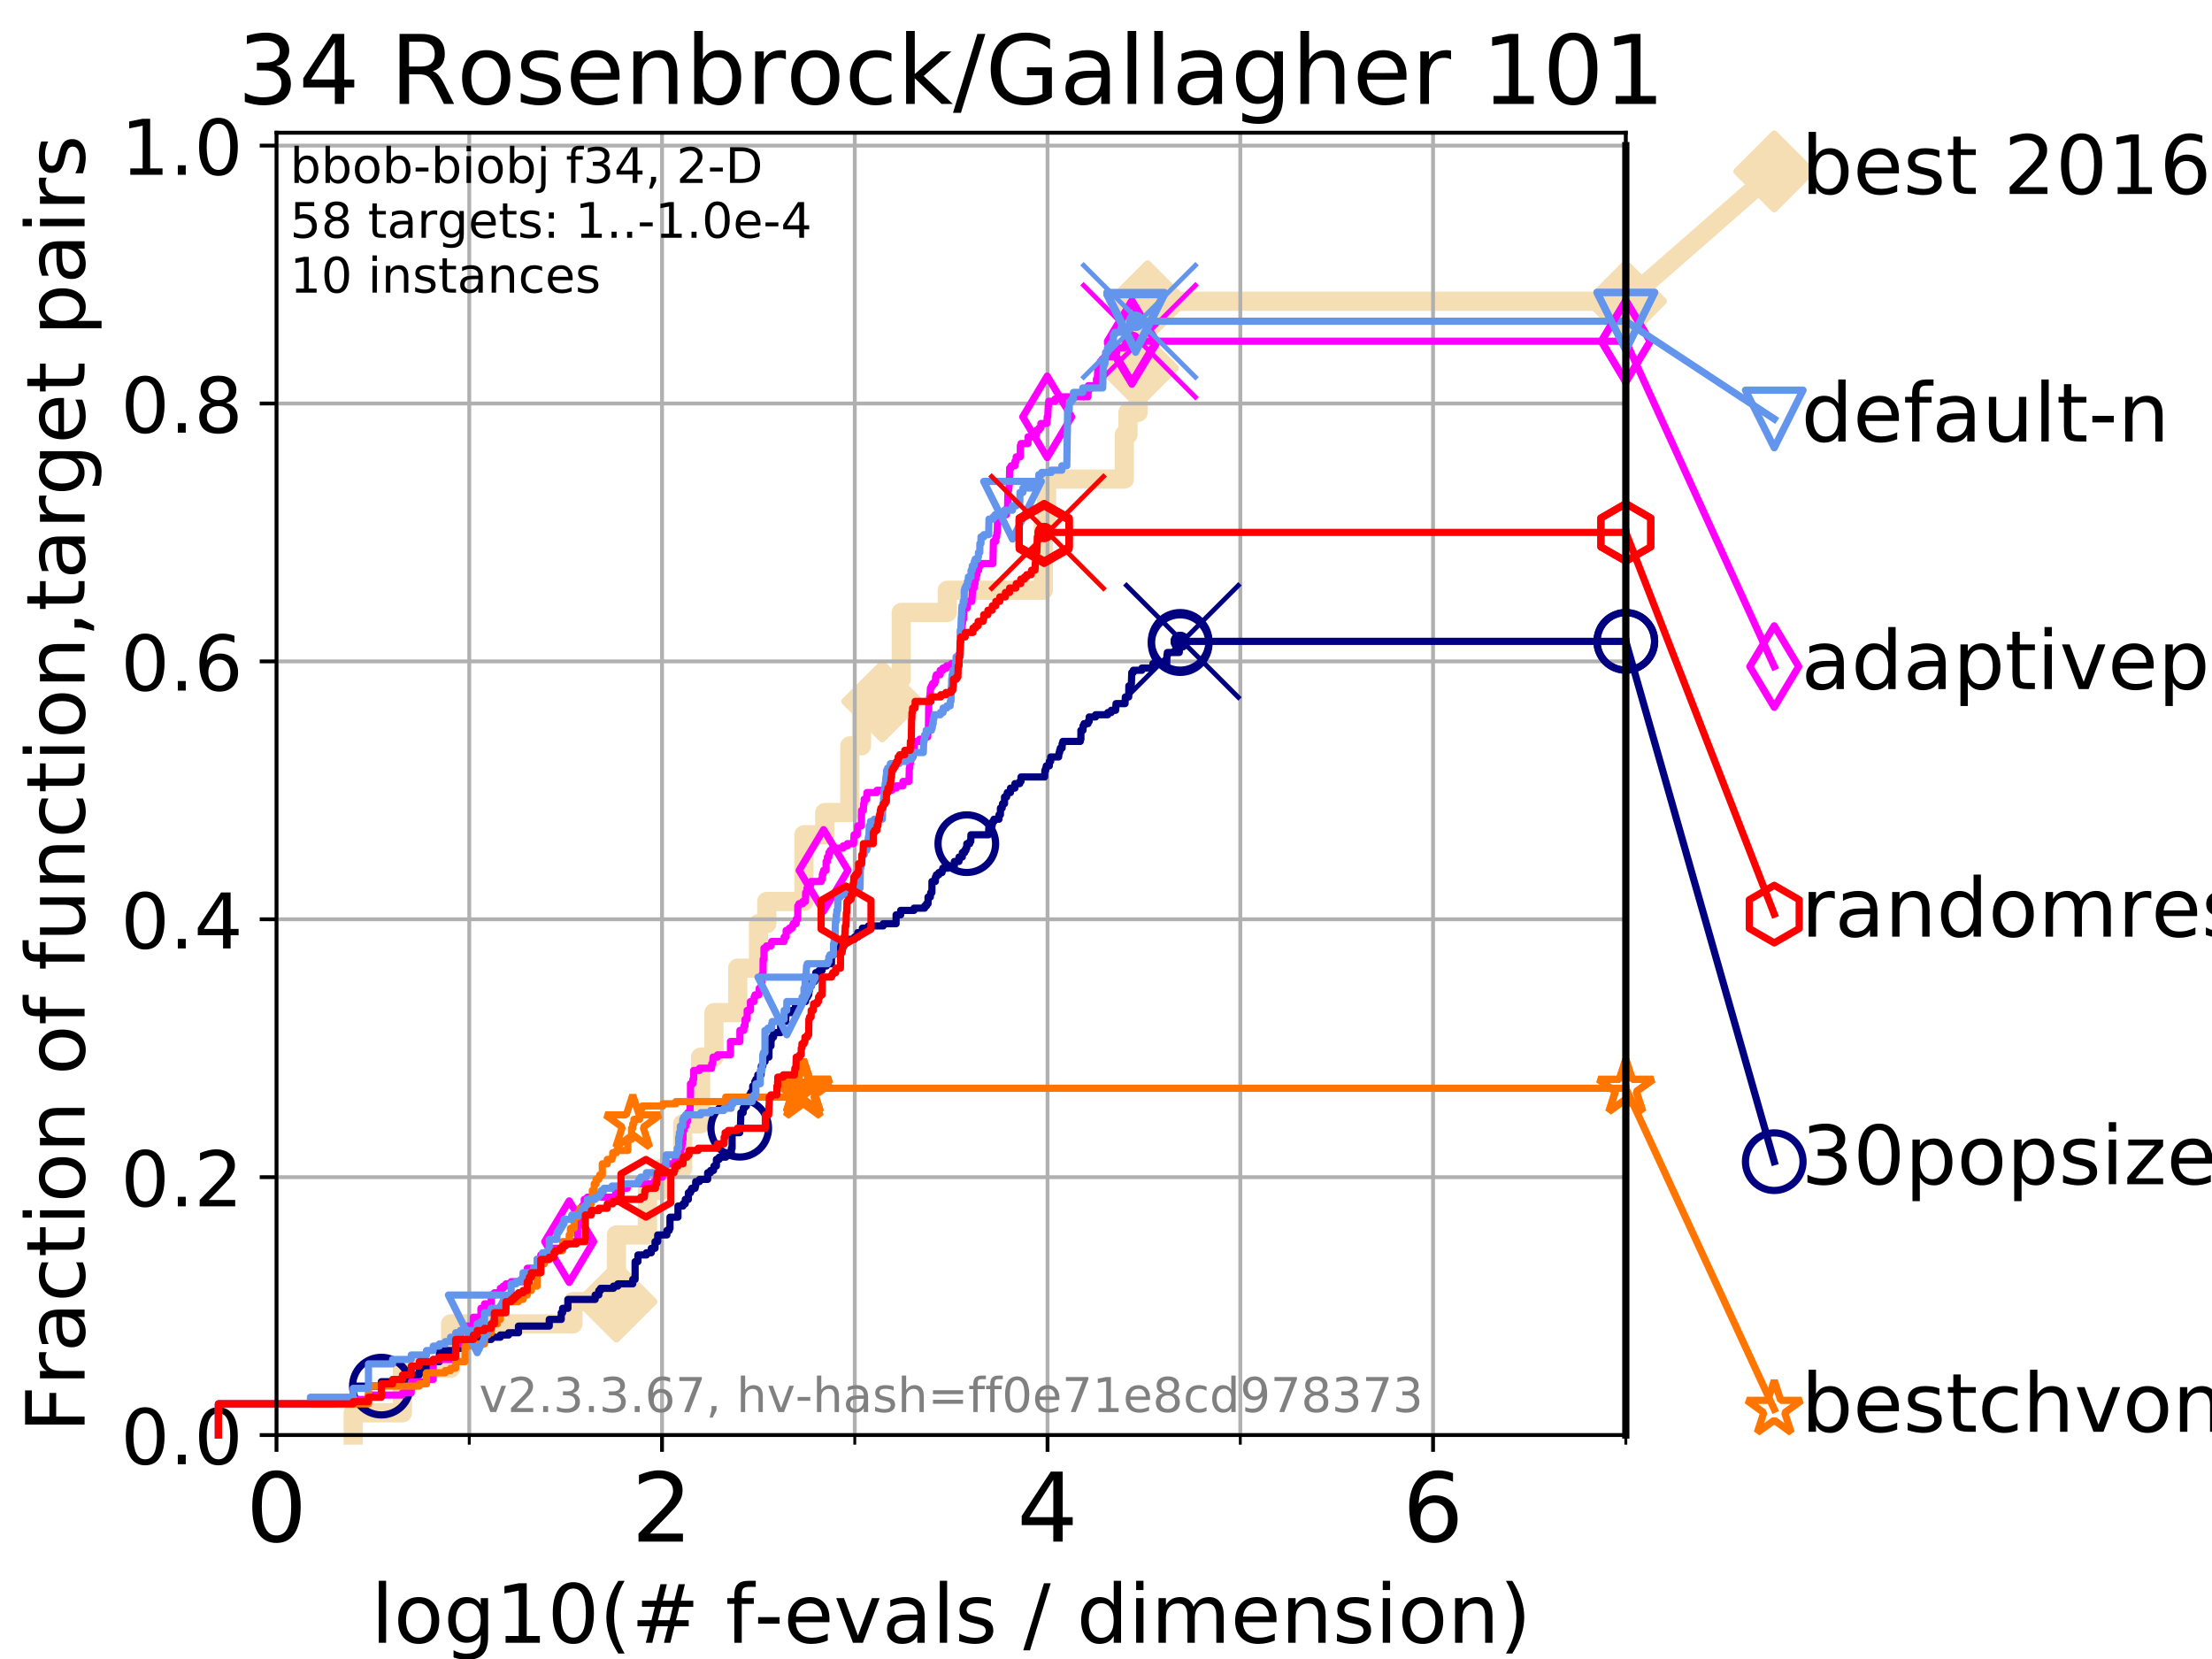 <?xml version="1.0" encoding="utf-8" standalone="no"?>
<!DOCTYPE svg PUBLIC "-//W3C//DTD SVG 1.1//EN"
  "http://www.w3.org/Graphics/SVG/1.1/DTD/svg11.dtd">
<!-- Created with matplotlib (https://matplotlib.org/) -->
<svg height="345.6pt" version="1.1" viewBox="0 0 460.8 345.6" width="460.8pt" xmlns="http://www.w3.org/2000/svg" xmlns:xlink="http://www.w3.org/1999/xlink">
 <defs>
  <style type="text/css">
*{stroke-linecap:butt;stroke-linejoin:round;}
  </style>
 </defs>
 <g id="figure_1">
  <g id="patch_1">
   <path d="M 0 345.6 
L 460.8 345.6 
L 460.8 0 
L 0 0 
z
" style="fill:#ffffff;"/>
  </g>
  <g id="axes_1">
   <g id="patch_2">
    <path d="M 57.6 298.944 
L 338.688 298.944 
L 338.688 27.648 
L 57.6 27.648 
z
" style="fill:#ffffff;"/>
   </g>
   <g id="line2d_1">
    <path d="M 73.579 298.944 
L 73.579 294.313 
L 83.83 294.313 
L 83.83 285.05 
L 93.864 285.05 
L 93.864 275.788 
L 119.352 275.788 
L 119.352 271.157 
L 128.411 271.157 
L 128.411 257.263 
L 134.87 257.263 
L 134.87 248.001 
L 137.736 248.001 
L 137.736 243.37 
L 142.216 243.37 
L 142.216 234.107 
L 145.943 234.107 
L 145.943 220.214 
L 148.733 220.214 
L 148.733 210.951 
L 153.68 210.951 
L 153.68 201.689 
L 158.004 201.689 
L 158.004 192.426 
L 159.733 192.426 
L 159.733 187.795 
L 167.481 187.795 
L 167.481 173.901 
L 171.809 173.901 
L 171.809 169.27 
L 177.034 169.27 
L 177.034 155.377 
L 179.465 155.377 
L 179.465 146.114 
L 183.778 146.114 
L 183.778 141.483 
L 187.746 141.483 
L 187.746 127.589 
L 197.341 127.589 
L 197.341 122.958 
L 217.339 122.958 
L 217.339 109.065 
L 218.024 109.065 
L 218.024 99.802 
L 234.218 99.802 
L 234.218 90.54 
L 234.982 90.54 
L 234.982 85.909 
L 237.084 85.909 
L 237.084 76.646 
L 239.056 76.646 
L 239.056 62.753 
L 338.688 62.753 
" style="fill:none;stroke:#f5deb3;stroke-linecap:square;stroke-width:4;"/>
   </g>
   <g id="line2d_2">
    <defs>
     <path d="M 0 7.778 
L 7.778 0 
L 0 -7.778 
L -7.778 0 
z
" id="me1ba0fa928" style="stroke:#f5deb3;stroke-linejoin:miter;stroke-width:1.5;"/>
    </defs>
    <g>
     <use style="fill:#f5deb3;stroke:#f5deb3;stroke-linejoin:miter;stroke-width:1.5;" x="128.411" xlink:href="#me1ba0fa928" y="271.157"/>
     <use style="fill:#f5deb3;stroke:#f5deb3;stroke-linejoin:miter;stroke-width:1.5;" x="183.778" xlink:href="#me1ba0fa928" y="146.114"/>
     <use style="fill:#f5deb3;stroke:#f5deb3;stroke-linejoin:miter;stroke-width:1.5;" x="237.084" xlink:href="#me1ba0fa928" y="76.646"/>
     <use style="fill:#f5deb3;stroke:#f5deb3;stroke-linejoin:miter;stroke-width:1.5;" x="239.056" xlink:href="#me1ba0fa928" y="62.753"/>
     <use style="fill:#f5deb3;stroke:#f5deb3;stroke-linejoin:miter;stroke-width:1.5;" x="338.688" xlink:href="#me1ba0fa928" y="62.753"/>
    </g>
   </g>
   <g id="line2d_3">
    <path style="fill:none;stroke:#f5deb3;stroke-linecap:square;stroke-width:4;"/>
    <g/>
   </g>
   <g id="line2d_4">
    <path d="M 338.688 62.753 
L 369.608 35.706 
" style="fill:none;stroke:#f5deb3;stroke-linecap:square;stroke-width:4;"/>
    <g>
     <use style="fill:#f5deb3;stroke:#f5deb3;stroke-linejoin:miter;stroke-width:1.5;" x="338.688" xlink:href="#me1ba0fa928" y="62.753"/>
     <use style="fill:#f5deb3;stroke:#f5deb3;stroke-linejoin:miter;stroke-width:1.5;" x="369.608" xlink:href="#me1ba0fa928" y="35.706"/>
    </g>
   </g>
   <g id="matplotlib.axis_1">
    <g id="xtick_1">
     <g id="line2d_5">
      <path clip-path="url(#p3e353fab7a)" d="M 57.6 298.944 
L 57.6 27.648 
" style="fill:none;stroke:#b0b0b0;stroke-linecap:square;stroke-width:0.8;"/>
     </g>
     <g id="line2d_6">
      <defs>
       <path d="M 0 0 
L 0 3.5 
" id="m358c6a08bc" style="stroke:#000000;stroke-width:0.8;"/>
      </defs>
      <g>
       <use style="stroke:#000000;stroke-width:0.8;" x="57.6" xlink:href="#m358c6a08bc" y="298.944"/>
      </g>
     </g>
     <g id="text_1">
      <!-- 0 -->
      <defs>
       <path d="M 31.781 66.406 
Q 24.172 66.406 20.328 58.906 
Q 16.5 51.422 16.5 36.375 
Q 16.5 21.391 20.328 13.891 
Q 24.172 6.391 31.781 6.391 
Q 39.453 6.391 43.281 13.891 
Q 47.125 21.391 47.125 36.375 
Q 47.125 51.422 43.281 58.906 
Q 39.453 66.406 31.781 66.406 
z
M 31.781 74.219 
Q 44.047 74.219 50.516 64.516 
Q 56.984 54.828 56.984 36.375 
Q 56.984 17.969 50.516 8.266 
Q 44.047 -1.422 31.781 -1.422 
Q 19.531 -1.422 13.062 8.266 
Q 6.594 17.969 6.594 36.375 
Q 6.594 54.828 13.062 64.516 
Q 19.531 74.219 31.781 74.219 
z
" id="DejaVuSans-48"/>
      </defs>
      <g transform="translate(51.237 321.141)scale(0.2 -0.2)">
       <use xlink:href="#DejaVuSans-48"/>
      </g>
     </g>
    </g>
    <g id="xtick_2">
     <g id="line2d_7">
      <path clip-path="url(#p3e353fab7a)" d="M 137.911 298.944 
L 137.911 27.648 
" style="fill:none;stroke:#b0b0b0;stroke-linecap:square;stroke-width:0.8;"/>
     </g>
     <g id="line2d_8">
      <g>
       <use style="stroke:#000000;stroke-width:0.8;" x="137.911" xlink:href="#m358c6a08bc" y="298.944"/>
      </g>
     </g>
     <g id="text_2">
      <!-- 2 -->
      <defs>
       <path d="M 19.188 8.297 
L 53.609 8.297 
L 53.609 0 
L 7.328 0 
L 7.328 8.297 
Q 12.938 14.109 22.625 23.891 
Q 32.328 33.688 34.812 36.531 
Q 39.547 41.844 41.422 45.531 
Q 43.312 49.219 43.312 52.781 
Q 43.312 58.594 39.234 62.25 
Q 35.156 65.922 28.609 65.922 
Q 23.969 65.922 18.812 64.312 
Q 13.672 62.703 7.812 59.422 
L 7.812 69.391 
Q 13.766 71.781 18.938 73 
Q 24.125 74.219 28.422 74.219 
Q 39.75 74.219 46.484 68.547 
Q 53.219 62.891 53.219 53.422 
Q 53.219 48.922 51.531 44.891 
Q 49.859 40.875 45.406 35.406 
Q 44.188 33.984 37.641 27.219 
Q 31.109 20.453 19.188 8.297 
z
" id="DejaVuSans-50"/>
      </defs>
      <g transform="translate(131.548 321.141)scale(0.2 -0.2)">
       <use xlink:href="#DejaVuSans-50"/>
      </g>
     </g>
    </g>
    <g id="xtick_3">
     <g id="line2d_9">
      <path clip-path="url(#p3e353fab7a)" d="M 218.222 298.944 
L 218.222 27.648 
" style="fill:none;stroke:#b0b0b0;stroke-linecap:square;stroke-width:0.8;"/>
     </g>
     <g id="line2d_10">
      <g>
       <use style="stroke:#000000;stroke-width:0.8;" x="218.222" xlink:href="#m358c6a08bc" y="298.944"/>
      </g>
     </g>
     <g id="text_3">
      <!-- 4 -->
      <defs>
       <path d="M 37.797 64.312 
L 12.891 25.391 
L 37.797 25.391 
z
M 35.203 72.906 
L 47.609 72.906 
L 47.609 25.391 
L 58.016 25.391 
L 58.016 17.188 
L 47.609 17.188 
L 47.609 0 
L 37.797 0 
L 37.797 17.188 
L 4.891 17.188 
L 4.891 26.703 
z
" id="DejaVuSans-52"/>
      </defs>
      <g transform="translate(211.859 321.141)scale(0.2 -0.2)">
       <use xlink:href="#DejaVuSans-52"/>
      </g>
     </g>
    </g>
    <g id="xtick_4">
     <g id="line2d_11">
      <path clip-path="url(#p3e353fab7a)" d="M 298.533 298.944 
L 298.533 27.648 
" style="fill:none;stroke:#b0b0b0;stroke-linecap:square;stroke-width:0.8;"/>
     </g>
     <g id="line2d_12">
      <g>
       <use style="stroke:#000000;stroke-width:0.8;" x="298.533" xlink:href="#m358c6a08bc" y="298.944"/>
      </g>
     </g>
     <g id="text_4">
      <!-- 6 -->
      <defs>
       <path d="M 33.016 40.375 
Q 26.375 40.375 22.484 35.828 
Q 18.609 31.297 18.609 23.391 
Q 18.609 15.531 22.484 10.953 
Q 26.375 6.391 33.016 6.391 
Q 39.656 6.391 43.531 10.953 
Q 47.406 15.531 47.406 23.391 
Q 47.406 31.297 43.531 35.828 
Q 39.656 40.375 33.016 40.375 
z
M 52.594 71.297 
L 52.594 62.312 
Q 48.875 64.062 45.094 64.984 
Q 41.312 65.922 37.594 65.922 
Q 27.828 65.922 22.672 59.328 
Q 17.531 52.734 16.797 39.406 
Q 19.672 43.656 24.016 45.922 
Q 28.375 48.188 33.594 48.188 
Q 44.578 48.188 50.953 41.516 
Q 57.328 34.859 57.328 23.391 
Q 57.328 12.156 50.688 5.359 
Q 44.047 -1.422 33.016 -1.422 
Q 20.359 -1.422 13.672 8.266 
Q 6.984 17.969 6.984 36.375 
Q 6.984 53.656 15.188 63.938 
Q 23.391 74.219 37.203 74.219 
Q 40.922 74.219 44.703 73.484 
Q 48.484 72.75 52.594 71.297 
z
" id="DejaVuSans-54"/>
      </defs>
      <g transform="translate(292.17 321.141)scale(0.2 -0.2)">
       <use xlink:href="#DejaVuSans-54"/>
      </g>
     </g>
    </g>
    <g id="xtick_5">
     <g id="line2d_13">
      <path clip-path="url(#p3e353fab7a)" d="M 97.755 298.944 
L 97.755 27.648 
" style="fill:none;stroke:#b0b0b0;stroke-linecap:square;stroke-width:0.8;"/>
     </g>
     <g id="line2d_14">
      <defs>
       <path d="M 0 0 
L 0 2 
" id="m7be40d89bc" style="stroke:#000000;stroke-width:0.6;"/>
      </defs>
      <g>
       <use style="stroke:#000000;stroke-width:0.6;" x="97.755" xlink:href="#m7be40d89bc" y="298.944"/>
      </g>
     </g>
    </g>
    <g id="xtick_6">
     <g id="line2d_15">
      <path clip-path="url(#p3e353fab7a)" d="M 178.066 298.944 
L 178.066 27.648 
" style="fill:none;stroke:#b0b0b0;stroke-linecap:square;stroke-width:0.8;"/>
     </g>
     <g id="line2d_16">
      <g>
       <use style="stroke:#000000;stroke-width:0.6;" x="178.066" xlink:href="#m7be40d89bc" y="298.944"/>
      </g>
     </g>
    </g>
    <g id="xtick_7">
     <g id="line2d_17">
      <path clip-path="url(#p3e353fab7a)" d="M 258.377 298.944 
L 258.377 27.648 
" style="fill:none;stroke:#b0b0b0;stroke-linecap:square;stroke-width:0.8;"/>
     </g>
     <g id="line2d_18">
      <g>
       <use style="stroke:#000000;stroke-width:0.6;" x="258.377" xlink:href="#m7be40d89bc" y="298.944"/>
      </g>
     </g>
    </g>
    <g id="xtick_8">
     <g id="line2d_19">
      <path clip-path="url(#p3e353fab7a)" d="M 338.688 298.944 
L 338.688 27.648 
" style="fill:none;stroke:#b0b0b0;stroke-linecap:square;stroke-width:0.8;"/>
     </g>
     <g id="line2d_20">
      <g>
       <use style="stroke:#000000;stroke-width:0.6;" x="338.688" xlink:href="#m7be40d89bc" y="298.944"/>
      </g>
     </g>
    </g>
    <g id="text_5">
     <!-- log10(# f-evals / dimension) -->
     <defs>
      <path d="M 9.422 75.984 
L 18.406 75.984 
L 18.406 0 
L 9.422 0 
z
" id="DejaVuSans-108"/>
      <path d="M 30.609 48.391 
Q 23.391 48.391 19.188 42.75 
Q 14.984 37.109 14.984 27.297 
Q 14.984 17.484 19.156 11.844 
Q 23.344 6.203 30.609 6.203 
Q 37.797 6.203 41.984 11.859 
Q 46.188 17.531 46.188 27.297 
Q 46.188 37.016 41.984 42.703 
Q 37.797 48.391 30.609 48.391 
z
M 30.609 56 
Q 42.328 56 49.016 48.375 
Q 55.719 40.766 55.719 27.297 
Q 55.719 13.875 49.016 6.219 
Q 42.328 -1.422 30.609 -1.422 
Q 18.844 -1.422 12.172 6.219 
Q 5.516 13.875 5.516 27.297 
Q 5.516 40.766 12.172 48.375 
Q 18.844 56 30.609 56 
z
" id="DejaVuSans-111"/>
      <path d="M 45.406 27.984 
Q 45.406 37.75 41.375 43.109 
Q 37.359 48.484 30.078 48.484 
Q 22.859 48.484 18.828 43.109 
Q 14.797 37.75 14.797 27.984 
Q 14.797 18.266 18.828 12.891 
Q 22.859 7.516 30.078 7.516 
Q 37.359 7.516 41.375 12.891 
Q 45.406 18.266 45.406 27.984 
z
M 54.391 6.781 
Q 54.391 -7.172 48.188 -13.984 
Q 42 -20.797 29.203 -20.797 
Q 24.469 -20.797 20.266 -20.094 
Q 16.062 -19.391 12.109 -17.922 
L 12.109 -9.188 
Q 16.062 -11.328 19.922 -12.344 
Q 23.781 -13.375 27.781 -13.375 
Q 36.625 -13.375 41.016 -8.766 
Q 45.406 -4.156 45.406 5.172 
L 45.406 9.625 
Q 42.625 4.781 38.281 2.391 
Q 33.938 0 27.875 0 
Q 17.828 0 11.672 7.656 
Q 5.516 15.328 5.516 27.984 
Q 5.516 40.672 11.672 48.328 
Q 17.828 56 27.875 56 
Q 33.938 56 38.281 53.609 
Q 42.625 51.219 45.406 46.391 
L 45.406 54.688 
L 54.391 54.688 
z
" id="DejaVuSans-103"/>
      <path d="M 12.406 8.297 
L 28.516 8.297 
L 28.516 63.922 
L 10.984 60.406 
L 10.984 69.391 
L 28.422 72.906 
L 38.281 72.906 
L 38.281 8.297 
L 54.391 8.297 
L 54.391 0 
L 12.406 0 
z
" id="DejaVuSans-49"/>
      <path d="M 31 75.875 
Q 24.469 64.656 21.281 53.656 
Q 18.109 42.672 18.109 31.391 
Q 18.109 20.125 21.312 9.062 
Q 24.516 -2 31 -13.188 
L 23.188 -13.188 
Q 15.875 -1.703 12.234 9.375 
Q 8.594 20.453 8.594 31.391 
Q 8.594 42.281 12.203 53.312 
Q 15.828 64.359 23.188 75.875 
z
" id="DejaVuSans-40"/>
      <path d="M 51.125 44 
L 36.922 44 
L 32.812 27.688 
L 47.125 27.688 
z
M 43.797 71.781 
L 38.719 51.516 
L 52.984 51.516 
L 58.109 71.781 
L 65.922 71.781 
L 60.891 51.516 
L 76.125 51.516 
L 76.125 44 
L 58.984 44 
L 54.984 27.688 
L 70.516 27.688 
L 70.516 20.219 
L 53.078 20.219 
L 48 0 
L 40.188 0 
L 45.219 20.219 
L 30.906 20.219 
L 25.875 0 
L 18.016 0 
L 23.094 20.219 
L 7.719 20.219 
L 7.719 27.688 
L 24.906 27.688 
L 29 44 
L 13.281 44 
L 13.281 51.516 
L 30.906 51.516 
L 35.891 71.781 
z
" id="DejaVuSans-35"/>
      <path id="DejaVuSans-32"/>
      <path d="M 37.109 75.984 
L 37.109 68.5 
L 28.516 68.5 
Q 23.688 68.5 21.797 66.547 
Q 19.922 64.594 19.922 59.516 
L 19.922 54.688 
L 34.719 54.688 
L 34.719 47.703 
L 19.922 47.703 
L 19.922 0 
L 10.891 0 
L 10.891 47.703 
L 2.297 47.703 
L 2.297 54.688 
L 10.891 54.688 
L 10.891 58.5 
Q 10.891 67.625 15.141 71.797 
Q 19.391 75.984 28.609 75.984 
z
" id="DejaVuSans-102"/>
      <path d="M 4.891 31.391 
L 31.203 31.391 
L 31.203 23.391 
L 4.891 23.391 
z
" id="DejaVuSans-45"/>
      <path d="M 56.203 29.594 
L 56.203 25.203 
L 14.891 25.203 
Q 15.484 15.922 20.484 11.062 
Q 25.484 6.203 34.422 6.203 
Q 39.594 6.203 44.453 7.469 
Q 49.312 8.734 54.109 11.281 
L 54.109 2.781 
Q 49.266 0.734 44.188 -0.344 
Q 39.109 -1.422 33.891 -1.422 
Q 20.797 -1.422 13.156 6.188 
Q 5.516 13.812 5.516 26.812 
Q 5.516 40.234 12.766 48.109 
Q 20.016 56 32.328 56 
Q 43.359 56 49.781 48.891 
Q 56.203 41.797 56.203 29.594 
z
M 47.219 32.234 
Q 47.125 39.594 43.094 43.984 
Q 39.062 48.391 32.422 48.391 
Q 24.906 48.391 20.391 44.141 
Q 15.875 39.891 15.188 32.172 
z
" id="DejaVuSans-101"/>
      <path d="M 2.984 54.688 
L 12.5 54.688 
L 29.594 8.797 
L 46.688 54.688 
L 56.203 54.688 
L 35.688 0 
L 23.484 0 
z
" id="DejaVuSans-118"/>
      <path d="M 34.281 27.484 
Q 23.391 27.484 19.188 25 
Q 14.984 22.516 14.984 16.5 
Q 14.984 11.719 18.141 8.906 
Q 21.297 6.109 26.703 6.109 
Q 34.188 6.109 38.703 11.406 
Q 43.219 16.703 43.219 25.484 
L 43.219 27.484 
z
M 52.203 31.203 
L 52.203 0 
L 43.219 0 
L 43.219 8.297 
Q 40.141 3.328 35.547 0.953 
Q 30.953 -1.422 24.312 -1.422 
Q 15.922 -1.422 10.953 3.297 
Q 6 8.016 6 15.922 
Q 6 25.141 12.172 29.828 
Q 18.359 34.516 30.609 34.516 
L 43.219 34.516 
L 43.219 35.406 
Q 43.219 41.609 39.141 45 
Q 35.062 48.391 27.688 48.391 
Q 23 48.391 18.547 47.266 
Q 14.109 46.141 10.016 43.891 
L 10.016 52.203 
Q 14.938 54.109 19.578 55.047 
Q 24.219 56 28.609 56 
Q 40.484 56 46.344 49.844 
Q 52.203 43.703 52.203 31.203 
z
" id="DejaVuSans-97"/>
      <path d="M 44.281 53.078 
L 44.281 44.578 
Q 40.484 46.531 36.375 47.5 
Q 32.281 48.484 27.875 48.484 
Q 21.188 48.484 17.844 46.438 
Q 14.5 44.391 14.5 40.281 
Q 14.5 37.156 16.891 35.375 
Q 19.281 33.594 26.516 31.984 
L 29.594 31.297 
Q 39.156 29.25 43.188 25.516 
Q 47.219 21.781 47.219 15.094 
Q 47.219 7.469 41.188 3.016 
Q 35.156 -1.422 24.609 -1.422 
Q 20.219 -1.422 15.453 -0.562 
Q 10.688 0.297 5.422 2 
L 5.422 11.281 
Q 10.406 8.688 15.234 7.391 
Q 20.062 6.109 24.812 6.109 
Q 31.156 6.109 34.562 8.281 
Q 37.984 10.453 37.984 14.406 
Q 37.984 18.062 35.516 20.016 
Q 33.062 21.969 24.703 23.781 
L 21.578 24.516 
Q 13.234 26.266 9.516 29.906 
Q 5.812 33.547 5.812 39.891 
Q 5.812 47.609 11.281 51.797 
Q 16.75 56 26.812 56 
Q 31.781 56 36.172 55.266 
Q 40.578 54.547 44.281 53.078 
z
" id="DejaVuSans-115"/>
      <path d="M 25.391 72.906 
L 33.688 72.906 
L 8.297 -9.281 
L 0 -9.281 
z
" id="DejaVuSans-47"/>
      <path d="M 45.406 46.391 
L 45.406 75.984 
L 54.391 75.984 
L 54.391 0 
L 45.406 0 
L 45.406 8.203 
Q 42.578 3.328 38.25 0.953 
Q 33.938 -1.422 27.875 -1.422 
Q 17.969 -1.422 11.734 6.484 
Q 5.516 14.406 5.516 27.297 
Q 5.516 40.188 11.734 48.094 
Q 17.969 56 27.875 56 
Q 33.938 56 38.25 53.625 
Q 42.578 51.266 45.406 46.391 
z
M 14.797 27.297 
Q 14.797 17.391 18.875 11.75 
Q 22.953 6.109 30.078 6.109 
Q 37.203 6.109 41.297 11.75 
Q 45.406 17.391 45.406 27.297 
Q 45.406 37.203 41.297 42.844 
Q 37.203 48.484 30.078 48.484 
Q 22.953 48.484 18.875 42.844 
Q 14.797 37.203 14.797 27.297 
z
" id="DejaVuSans-100"/>
      <path d="M 9.422 54.688 
L 18.406 54.688 
L 18.406 0 
L 9.422 0 
z
M 9.422 75.984 
L 18.406 75.984 
L 18.406 64.594 
L 9.422 64.594 
z
" id="DejaVuSans-105"/>
      <path d="M 52 44.188 
Q 55.375 50.25 60.062 53.125 
Q 64.75 56 71.094 56 
Q 79.641 56 84.281 50.016 
Q 88.922 44.047 88.922 33.016 
L 88.922 0 
L 79.891 0 
L 79.891 32.719 
Q 79.891 40.578 77.094 44.375 
Q 74.312 48.188 68.609 48.188 
Q 61.625 48.188 57.562 43.547 
Q 53.516 38.922 53.516 30.906 
L 53.516 0 
L 44.484 0 
L 44.484 32.719 
Q 44.484 40.625 41.703 44.406 
Q 38.922 48.188 33.109 48.188 
Q 26.219 48.188 22.156 43.531 
Q 18.109 38.875 18.109 30.906 
L 18.109 0 
L 9.078 0 
L 9.078 54.688 
L 18.109 54.688 
L 18.109 46.188 
Q 21.188 51.219 25.484 53.609 
Q 29.781 56 35.688 56 
Q 41.656 56 45.828 52.969 
Q 50 49.953 52 44.188 
z
" id="DejaVuSans-109"/>
      <path d="M 54.891 33.016 
L 54.891 0 
L 45.906 0 
L 45.906 32.719 
Q 45.906 40.484 42.875 44.328 
Q 39.844 48.188 33.797 48.188 
Q 26.516 48.188 22.312 43.547 
Q 18.109 38.922 18.109 30.906 
L 18.109 0 
L 9.078 0 
L 9.078 54.688 
L 18.109 54.688 
L 18.109 46.188 
Q 21.344 51.125 25.703 53.562 
Q 30.078 56 35.797 56 
Q 45.219 56 50.047 50.172 
Q 54.891 44.344 54.891 33.016 
z
" id="DejaVuSans-110"/>
      <path d="M 8.016 75.875 
L 15.828 75.875 
Q 23.141 64.359 26.781 53.312 
Q 30.422 42.281 30.422 31.391 
Q 30.422 20.453 26.781 9.375 
Q 23.141 -1.703 15.828 -13.188 
L 8.016 -13.188 
Q 14.5 -2 17.703 9.062 
Q 20.906 20.125 20.906 31.391 
Q 20.906 42.672 17.703 53.656 
Q 14.5 64.656 8.016 75.875 
z
" id="DejaVuSans-41"/>
     </defs>
     <g transform="translate(77.303 342.218)scale(0.17 -0.17)">
      <use xlink:href="#DejaVuSans-108"/>
      <use x="27.783" xlink:href="#DejaVuSans-111"/>
      <use x="88.965" xlink:href="#DejaVuSans-103"/>
      <use x="152.441" xlink:href="#DejaVuSans-49"/>
      <use x="216.064" xlink:href="#DejaVuSans-48"/>
      <use x="279.688" xlink:href="#DejaVuSans-40"/>
      <use x="318.701" xlink:href="#DejaVuSans-35"/>
      <use x="402.49" xlink:href="#DejaVuSans-32"/>
      <use x="434.277" xlink:href="#DejaVuSans-102"/>
      <use x="469.404" xlink:href="#DejaVuSans-45"/>
      <use x="505.488" xlink:href="#DejaVuSans-101"/>
      <use x="567.012" xlink:href="#DejaVuSans-118"/>
      <use x="626.191" xlink:href="#DejaVuSans-97"/>
      <use x="687.471" xlink:href="#DejaVuSans-108"/>
      <use x="715.254" xlink:href="#DejaVuSans-115"/>
      <use x="767.354" xlink:href="#DejaVuSans-32"/>
      <use x="799.141" xlink:href="#DejaVuSans-47"/>
      <use x="832.832" xlink:href="#DejaVuSans-32"/>
      <use x="864.619" xlink:href="#DejaVuSans-100"/>
      <use x="928.096" xlink:href="#DejaVuSans-105"/>
      <use x="955.879" xlink:href="#DejaVuSans-109"/>
      <use x="1053.291" xlink:href="#DejaVuSans-101"/>
      <use x="1114.814" xlink:href="#DejaVuSans-110"/>
      <use x="1178.193" xlink:href="#DejaVuSans-115"/>
      <use x="1230.293" xlink:href="#DejaVuSans-105"/>
      <use x="1258.076" xlink:href="#DejaVuSans-111"/>
      <use x="1319.258" xlink:href="#DejaVuSans-110"/>
      <use x="1382.637" xlink:href="#DejaVuSans-41"/>
     </g>
    </g>
   </g>
   <g id="matplotlib.axis_2">
    <g id="ytick_1">
     <g id="line2d_21">
      <path clip-path="url(#p3e353fab7a)" d="M 57.6 298.944 
L 338.688 298.944 
" style="fill:none;stroke:#b0b0b0;stroke-linecap:square;stroke-width:0.8;"/>
     </g>
     <g id="line2d_22">
      <defs>
       <path d="M 0 0 
L -3.5 0 
" id="m419ba487f3" style="stroke:#000000;stroke-width:0.8;"/>
      </defs>
      <g>
       <use style="stroke:#000000;stroke-width:0.8;" x="57.6" xlink:href="#m419ba487f3" y="298.944"/>
      </g>
     </g>
     <g id="text_6">
      <!-- 0.0 -->
      <defs>
       <path d="M 10.688 12.406 
L 21 12.406 
L 21 0 
L 10.688 0 
z
" id="DejaVuSans-46"/>
      </defs>
      <g transform="translate(25.155 305.023)scale(0.16 -0.16)">
       <use xlink:href="#DejaVuSans-48"/>
       <use x="63.623" xlink:href="#DejaVuSans-46"/>
       <use x="95.41" xlink:href="#DejaVuSans-48"/>
      </g>
     </g>
    </g>
    <g id="ytick_2">
     <g id="line2d_23">
      <path clip-path="url(#p3e353fab7a)" d="M 57.6 245.222 
L 338.688 245.222 
" style="fill:none;stroke:#b0b0b0;stroke-linecap:square;stroke-width:0.8;"/>
     </g>
     <g id="line2d_24">
      <g>
       <use style="stroke:#000000;stroke-width:0.8;" x="57.6" xlink:href="#m419ba487f3" y="245.222"/>
      </g>
     </g>
     <g id="text_7">
      <!-- 0.2 -->
      <g transform="translate(25.155 251.301)scale(0.16 -0.16)">
       <use xlink:href="#DejaVuSans-48"/>
       <use x="63.623" xlink:href="#DejaVuSans-46"/>
       <use x="95.41" xlink:href="#DejaVuSans-50"/>
      </g>
     </g>
    </g>
    <g id="ytick_3">
     <g id="line2d_25">
      <path clip-path="url(#p3e353fab7a)" d="M 57.6 191.5 
L 338.688 191.5 
" style="fill:none;stroke:#b0b0b0;stroke-linecap:square;stroke-width:0.8;"/>
     </g>
     <g id="line2d_26">
      <g>
       <use style="stroke:#000000;stroke-width:0.8;" x="57.6" xlink:href="#m419ba487f3" y="191.5"/>
      </g>
     </g>
     <g id="text_8">
      <!-- 0.4 -->
      <g transform="translate(25.155 197.579)scale(0.16 -0.16)">
       <use xlink:href="#DejaVuSans-48"/>
       <use x="63.623" xlink:href="#DejaVuSans-46"/>
       <use x="95.41" xlink:href="#DejaVuSans-52"/>
      </g>
     </g>
    </g>
    <g id="ytick_4">
     <g id="line2d_27">
      <path clip-path="url(#p3e353fab7a)" d="M 57.6 137.778 
L 338.688 137.778 
" style="fill:none;stroke:#b0b0b0;stroke-linecap:square;stroke-width:0.8;"/>
     </g>
     <g id="line2d_28">
      <g>
       <use style="stroke:#000000;stroke-width:0.8;" x="57.6" xlink:href="#m419ba487f3" y="137.778"/>
      </g>
     </g>
     <g id="text_9">
      <!-- 0.6 -->
      <g transform="translate(25.155 143.857)scale(0.16 -0.16)">
       <use xlink:href="#DejaVuSans-48"/>
       <use x="63.623" xlink:href="#DejaVuSans-46"/>
       <use x="95.41" xlink:href="#DejaVuSans-54"/>
      </g>
     </g>
    </g>
    <g id="ytick_5">
     <g id="line2d_29">
      <path clip-path="url(#p3e353fab7a)" d="M 57.6 84.056 
L 338.688 84.056 
" style="fill:none;stroke:#b0b0b0;stroke-linecap:square;stroke-width:0.8;"/>
     </g>
     <g id="line2d_30">
      <g>
       <use style="stroke:#000000;stroke-width:0.8;" x="57.6" xlink:href="#m419ba487f3" y="84.056"/>
      </g>
     </g>
     <g id="text_10">
      <!-- 0.8 -->
      <defs>
       <path d="M 31.781 34.625 
Q 24.75 34.625 20.719 30.859 
Q 16.703 27.094 16.703 20.516 
Q 16.703 13.922 20.719 10.156 
Q 24.75 6.391 31.781 6.391 
Q 38.812 6.391 42.859 10.172 
Q 46.922 13.969 46.922 20.516 
Q 46.922 27.094 42.891 30.859 
Q 38.875 34.625 31.781 34.625 
z
M 21.922 38.812 
Q 15.578 40.375 12.031 44.719 
Q 8.5 49.078 8.5 55.328 
Q 8.5 64.062 14.719 69.141 
Q 20.953 74.219 31.781 74.219 
Q 42.672 74.219 48.875 69.141 
Q 55.078 64.062 55.078 55.328 
Q 55.078 49.078 51.531 44.719 
Q 48 40.375 41.703 38.812 
Q 48.828 37.156 52.797 32.312 
Q 56.781 27.484 56.781 20.516 
Q 56.781 9.906 50.312 4.234 
Q 43.844 -1.422 31.781 -1.422 
Q 19.734 -1.422 13.25 4.234 
Q 6.781 9.906 6.781 20.516 
Q 6.781 27.484 10.781 32.312 
Q 14.797 37.156 21.922 38.812 
z
M 18.312 54.391 
Q 18.312 48.734 21.844 45.562 
Q 25.391 42.391 31.781 42.391 
Q 38.141 42.391 41.719 45.562 
Q 45.312 48.734 45.312 54.391 
Q 45.312 60.062 41.719 63.234 
Q 38.141 66.406 31.781 66.406 
Q 25.391 66.406 21.844 63.234 
Q 18.312 60.062 18.312 54.391 
z
" id="DejaVuSans-56"/>
      </defs>
      <g transform="translate(25.155 90.135)scale(0.16 -0.16)">
       <use xlink:href="#DejaVuSans-48"/>
       <use x="63.623" xlink:href="#DejaVuSans-46"/>
       <use x="95.41" xlink:href="#DejaVuSans-56"/>
      </g>
     </g>
    </g>
    <g id="ytick_6">
     <g id="line2d_31">
      <path clip-path="url(#p3e353fab7a)" d="M 57.6 30.334 
L 338.688 30.334 
" style="fill:none;stroke:#b0b0b0;stroke-linecap:square;stroke-width:0.8;"/>
     </g>
     <g id="line2d_32">
      <g>
       <use style="stroke:#000000;stroke-width:0.8;" x="57.6" xlink:href="#m419ba487f3" y="30.334"/>
      </g>
     </g>
     <g id="text_11">
      <!-- 1.0 -->
      <g transform="translate(25.155 36.413)scale(0.16 -0.16)">
       <use xlink:href="#DejaVuSans-49"/>
       <use x="63.623" xlink:href="#DejaVuSans-46"/>
       <use x="95.41" xlink:href="#DejaVuSans-48"/>
      </g>
     </g>
    </g>
    <g id="text_12">
     <!-- Fraction of function,target pairs -->
     <defs>
      <path d="M 9.812 72.906 
L 51.703 72.906 
L 51.703 64.594 
L 19.672 64.594 
L 19.672 43.109 
L 48.578 43.109 
L 48.578 34.812 
L 19.672 34.812 
L 19.672 0 
L 9.812 0 
z
" id="DejaVuSans-70"/>
      <path d="M 41.109 46.297 
Q 39.594 47.172 37.812 47.578 
Q 36.031 48 33.891 48 
Q 26.266 48 22.188 43.047 
Q 18.109 38.094 18.109 28.812 
L 18.109 0 
L 9.078 0 
L 9.078 54.688 
L 18.109 54.688 
L 18.109 46.188 
Q 20.953 51.172 25.484 53.578 
Q 30.031 56 36.531 56 
Q 37.453 56 38.578 55.875 
Q 39.703 55.766 41.062 55.516 
z
" id="DejaVuSans-114"/>
      <path d="M 48.781 52.594 
L 48.781 44.188 
Q 44.969 46.297 41.141 47.344 
Q 37.312 48.391 33.406 48.391 
Q 24.656 48.391 19.812 42.844 
Q 14.984 37.312 14.984 27.297 
Q 14.984 17.281 19.812 11.734 
Q 24.656 6.203 33.406 6.203 
Q 37.312 6.203 41.141 7.25 
Q 44.969 8.297 48.781 10.406 
L 48.781 2.094 
Q 45.016 0.344 40.984 -0.531 
Q 36.969 -1.422 32.422 -1.422 
Q 20.062 -1.422 12.781 6.344 
Q 5.516 14.109 5.516 27.297 
Q 5.516 40.672 12.859 48.328 
Q 20.219 56 33.016 56 
Q 37.156 56 41.109 55.141 
Q 45.062 54.297 48.781 52.594 
z
" id="DejaVuSans-99"/>
      <path d="M 18.312 70.219 
L 18.312 54.688 
L 36.812 54.688 
L 36.812 47.703 
L 18.312 47.703 
L 18.312 18.016 
Q 18.312 11.328 20.141 9.422 
Q 21.969 7.516 27.594 7.516 
L 36.812 7.516 
L 36.812 0 
L 27.594 0 
Q 17.188 0 13.234 3.875 
Q 9.281 7.766 9.281 18.016 
L 9.281 47.703 
L 2.688 47.703 
L 2.688 54.688 
L 9.281 54.688 
L 9.281 70.219 
z
" id="DejaVuSans-116"/>
      <path d="M 8.5 21.578 
L 8.5 54.688 
L 17.484 54.688 
L 17.484 21.922 
Q 17.484 14.156 20.5 10.266 
Q 23.531 6.391 29.594 6.391 
Q 36.859 6.391 41.078 11.031 
Q 45.312 15.672 45.312 23.688 
L 45.312 54.688 
L 54.297 54.688 
L 54.297 0 
L 45.312 0 
L 45.312 8.406 
Q 42.047 3.422 37.719 1 
Q 33.406 -1.422 27.688 -1.422 
Q 18.266 -1.422 13.375 4.438 
Q 8.5 10.297 8.5 21.578 
z
M 31.109 56 
z
" id="DejaVuSans-117"/>
      <path d="M 11.719 12.406 
L 22.016 12.406 
L 22.016 4 
L 14.016 -11.625 
L 7.719 -11.625 
L 11.719 4 
z
" id="DejaVuSans-44"/>
      <path d="M 18.109 8.203 
L 18.109 -20.797 
L 9.078 -20.797 
L 9.078 54.688 
L 18.109 54.688 
L 18.109 46.391 
Q 20.953 51.266 25.266 53.625 
Q 29.594 56 35.594 56 
Q 45.562 56 51.781 48.094 
Q 58.016 40.188 58.016 27.297 
Q 58.016 14.406 51.781 6.484 
Q 45.562 -1.422 35.594 -1.422 
Q 29.594 -1.422 25.266 0.953 
Q 20.953 3.328 18.109 8.203 
z
M 48.688 27.297 
Q 48.688 37.203 44.609 42.844 
Q 40.531 48.484 33.406 48.484 
Q 26.266 48.484 22.188 42.844 
Q 18.109 37.203 18.109 27.297 
Q 18.109 17.391 22.188 11.75 
Q 26.266 6.109 33.406 6.109 
Q 40.531 6.109 44.609 11.75 
Q 48.688 17.391 48.688 27.297 
z
" id="DejaVuSans-112"/>
     </defs>
     <g transform="translate(17.62 298.435)rotate(-90)scale(0.17 -0.17)">
      <use xlink:href="#DejaVuSans-70"/>
      <use x="57.41" xlink:href="#DejaVuSans-114"/>
      <use x="98.523" xlink:href="#DejaVuSans-97"/>
      <use x="159.803" xlink:href="#DejaVuSans-99"/>
      <use x="214.783" xlink:href="#DejaVuSans-116"/>
      <use x="253.992" xlink:href="#DejaVuSans-105"/>
      <use x="281.775" xlink:href="#DejaVuSans-111"/>
      <use x="342.957" xlink:href="#DejaVuSans-110"/>
      <use x="406.336" xlink:href="#DejaVuSans-32"/>
      <use x="438.123" xlink:href="#DejaVuSans-111"/>
      <use x="499.305" xlink:href="#DejaVuSans-102"/>
      <use x="534.51" xlink:href="#DejaVuSans-32"/>
      <use x="566.297" xlink:href="#DejaVuSans-102"/>
      <use x="601.502" xlink:href="#DejaVuSans-117"/>
      <use x="664.881" xlink:href="#DejaVuSans-110"/>
      <use x="728.26" xlink:href="#DejaVuSans-99"/>
      <use x="783.24" xlink:href="#DejaVuSans-116"/>
      <use x="822.449" xlink:href="#DejaVuSans-105"/>
      <use x="850.232" xlink:href="#DejaVuSans-111"/>
      <use x="911.414" xlink:href="#DejaVuSans-110"/>
      <use x="974.793" xlink:href="#DejaVuSans-44"/>
      <use x="1006.58" xlink:href="#DejaVuSans-116"/>
      <use x="1045.789" xlink:href="#DejaVuSans-97"/>
      <use x="1107.068" xlink:href="#DejaVuSans-114"/>
      <use x="1148.166" xlink:href="#DejaVuSans-103"/>
      <use x="1211.643" xlink:href="#DejaVuSans-101"/>
      <use x="1273.166" xlink:href="#DejaVuSans-116"/>
      <use x="1312.375" xlink:href="#DejaVuSans-32"/>
      <use x="1344.162" xlink:href="#DejaVuSans-112"/>
      <use x="1407.639" xlink:href="#DejaVuSans-97"/>
      <use x="1468.918" xlink:href="#DejaVuSans-105"/>
      <use x="1496.701" xlink:href="#DejaVuSans-114"/>
      <use x="1537.814" xlink:href="#DejaVuSans-115"/>
     </g>
    </g>
   </g>
   <g id="line2d_33">
    <defs>
     <path d="M 0 1.5 
C 0.398 1.5 0.779 1.342 1.061 1.061 
C 1.342 0.779 1.5 0.398 1.5 0 
C 1.5 -0.398 1.342 -0.779 1.061 -1.061 
C 0.779 -1.342 0.398 -1.5 0 -1.5 
C -0.398 -1.5 -0.779 -1.342 -1.061 -1.061 
C -1.342 -0.779 -1.5 -0.398 -1.5 0 
C -1.5 0.398 -1.342 0.779 -1.061 1.061 
C -0.779 1.342 -0.398 1.5 0 1.5 
z
" id="m2c4362a94d" style="stroke:#f5deb3;"/>
    </defs>
    <g>
     <use style="fill:#f5deb3;stroke:#f5deb3;" x="239.056" xlink:href="#m2c4362a94d" y="62.753"/>
     <use style="fill:#f5deb3;stroke:#f5deb3;" x="239.056" xlink:href="#m2c4362a94d" y="62.753"/>
    </g>
   </g>
   <g id="line2d_34">
    <defs>
     <path d="M 0 1.5 
C 0.398 1.5 0.779 1.342 1.061 1.061 
C 1.342 0.779 1.5 0.398 1.5 0 
C 1.5 -0.398 1.342 -0.779 1.061 -1.061 
C 0.779 -1.342 0.398 -1.5 0 -1.5 
C -0.398 -1.5 -0.779 -1.342 -1.061 -1.061 
C -1.342 -0.779 -1.5 -0.398 -1.5 0 
C -1.5 0.398 -1.342 0.779 -1.061 1.061 
C -0.779 1.342 -0.398 1.5 0 1.5 
z
" id="m4adc47f601" style="stroke:#000080;"/>
    </defs>
    <g>
     <use style="fill:#000080;stroke:#000080;" x="245.85" xlink:href="#m4adc47f601" y="133.61"/>
     <use style="fill:#000080;stroke:#000080;" x="245.85" xlink:href="#m4adc47f601" y="133.61"/>
    </g>
   </g>
   <g id="line2d_35">
    <path d="M 45.512 298.944 
L 45.512 292.46 
L 69.688 292.46 
L 69.688 291.997 
L 73.579 291.997 
L 73.579 288.755 
L 79.447 288.755 
L 79.447 287.829 
L 85.667 287.829 
L 85.667 286.44 
L 87.33 286.44 
L 87.33 285.05 
L 88.847 285.05 
L 88.847 283.661 
L 91.535 283.661 
L 91.535 281.345 
L 94.921 281.345 
L 94.921 280.882 
L 96.861 280.882 
L 96.861 279.03 
L 102.331 279.03 
L 102.331 278.567 
L 104.235 278.567 
L 104.235 278.104 
L 105.952 278.104 
L 105.952 277.64 
L 108.006 277.64 
L 108.006 276.251 
L 114.419 276.251 
L 114.419 274.862 
L 116.914 274.862 
L 116.914 273.472 
L 117.203 273.472 
L 117.203 272.546 
L 118.31 272.546 
L 118.31 270.694 
L 123.985 270.694 
L 123.985 269.767 
L 124.744 269.767 
L 124.744 268.841 
L 125.111 268.841 
L 125.111 268.378 
L 127.799 268.378 
L 127.799 267.915 
L 128.709 267.915 
L 128.709 267.452 
L 131.815 267.452 
L 131.815 266.526 
L 132.303 266.526 
L 132.303 262.821 
L 132.894 262.821 
L 132.894 261.431 
L 134.661 261.431 
L 134.661 260.968 
L 135.682 260.968 
L 135.682 260.042 
L 136.457 260.042 
L 136.457 258.653 
L 137.016 258.653 
L 137.016 257.263 
L 138.927 257.263 
L 138.927 256.337 
L 139.414 256.337 
L 139.414 255.874 
L 139.573 255.874 
L 139.573 253.558 
L 141.235 253.558 
L 141.235 251.243 
L 142.284 251.243 
L 142.284 250.779 
L 142.753 250.779 
L 142.753 249.853 
L 143.401 249.853 
L 143.401 248.464 
L 143.841 248.464 
L 143.841 248.001 
L 144.087 248.001 
L 144.087 247.538 
L 144.807 247.538 
L 144.807 247.075 
L 144.924 247.075 
L 144.924 246.148 
L 145.722 246.148 
L 145.722 245.685 
L 147.419 245.685 
L 147.419 244.296 
L 148.015 244.296 
L 148.015 243.833 
L 148.639 243.833 
L 148.733 242.906 
L 149.241 242.906 
L 149.241 241.517 
L 149.824 241.517 
L 149.824 241.054 
L 151.219 241.054 
L 151.219 240.128 
L 152.36 240.128 
L 152.36 239.201 
L 152.512 239.201 
L 152.512 235.96 
L 154.098 235.96 
L 154.098 235.033 
L 154.236 235.033 
L 154.338 231.792 
L 154.807 231.792 
L 154.807 230.865 
L 155.07 230.865 
L 155.07 230.402 
L 155.489 230.402 
L 155.521 229.476 
L 155.96 229.476 
L 155.96 229.013 
L 156.145 229.013 
L 156.145 228.087 
L 156.388 228.087 
L 156.388 227.623 
L 156.688 227.623 
L 156.688 227.16 
L 156.806 227.16 
L 156.806 226.234 
L 157.243 226.234 
L 157.243 225.308 
L 157.472 225.308 
L 157.472 224.845 
L 157.865 224.845 
L 157.865 223.918 
L 158.546 223.918 
L 158.599 222.066 
L 158.916 222.066 
L 158.916 221.14 
L 159.38 221.14 
L 159.38 220.214 
L 160.177 220.214 
L 160.201 217.898 
L 160.609 217.898 
L 160.633 216.509 
L 160.774 216.509 
L 160.774 216.045 
L 161.146 216.045 
L 161.146 215.119 
L 162.623 215.119 
L 162.623 213.73 
L 162.917 213.73 
L 162.917 212.804 
L 163.67 212.804 
L 163.769 210.951 
L 164.955 210.951 
L 164.955 210.488 
L 165.715 210.488 
L 165.715 209.562 
L 166.662 209.562 
L 166.662 208.635 
L 167.83 208.635 
L 167.83 207.709 
L 168.217 207.709 
L 168.217 207.246 
L 168.461 207.246 
L 168.552 206.32 
L 168.627 206.32 
L 168.627 205.394 
L 169.027 205.394 
L 169.1 204.467 
L 169.702 204.467 
L 169.702 204.004 
L 169.953 204.004 
L 169.953 202.615 
L 170.647 202.615 
L 170.647 202.152 
L 171.264 202.152 
L 171.264 201.226 
L 172.155 201.226 
L 172.155 200.762 
L 173.211 200.762 
L 173.211 198.91 
L 173.689 198.91 
L 173.689 198.447 
L 173.823 198.447 
L 173.823 197.984 
L 174.963 197.984 
L 174.963 197.057 
L 175.827 197.057 
L 175.827 196.594 
L 176.044 196.594 
L 176.044 196.131 
L 176.688 196.131 
L 176.688 195.668 
L 178.005 195.668 
L 178.005 195.205 
L 178.691 195.205 
L 178.691 194.279 
L 179.641 194.279 
L 179.641 193.353 
L 180.886 193.353 
L 180.886 192.889 
L 183.984 192.889 
L 183.984 192.426 
L 186.672 192.426 
L 186.672 190.574 
L 187.63 190.574 
L 187.63 189.648 
L 190.405 189.648 
L 190.405 189.184 
L 192.611 189.184 
L 192.611 188.721 
L 193.007 188.721 
L 193.007 188.258 
L 193.327 188.258 
L 193.327 186.869 
L 193.807 186.869 
L 193.878 185.943 
L 194.136 185.943 
L 194.14 183.627 
L 194.86 183.627 
L 194.86 182.701 
L 195.065 182.701 
L 195.065 182.238 
L 195.568 182.238 
L 195.568 181.775 
L 196.239 181.775 
L 196.239 181.311 
L 196.401 181.311 
L 196.401 180.848 
L 197.548 180.848 
L 197.548 180.385 
L 198.811 180.385 
L 198.811 179.459 
L 199.776 179.459 
L 199.776 178.533 
L 200.468 178.533 
L 200.468 177.606 
L 200.956 177.606 
L 200.956 177.143 
L 201.221 177.143 
L 201.221 176.68 
L 201.405 176.68 
L 201.405 175.754 
L 202.012 175.754 
L 202.012 175.291 
L 202.229 175.291 
L 202.258 173.901 
L 205.93 173.901 
L 205.985 172.512 
L 206.169 172.512 
L 206.169 172.049 
L 206.671 172.049 
L 206.671 171.586 
L 206.784 171.586 
L 206.784 171.123 
L 207.059 171.123 
L 207.059 170.66 
L 208.105 170.66 
L 208.105 169.733 
L 208.403 169.733 
L 208.403 168.344 
L 208.769 168.344 
L 208.842 167.418 
L 209.261 167.418 
L 209.261 166.028 
L 209.703 166.028 
L 209.703 165.565 
L 209.83 165.565 
L 209.83 165.102 
L 210.504 165.102 
L 210.504 164.176 
L 211.425 164.176 
L 211.425 163.25 
L 212.431 163.25 
L 212.431 162.787 
L 212.693 162.787 
L 212.693 161.86 
L 217.611 161.86 
L 217.664 160.471 
L 217.84 160.471 
L 217.84 160.008 
L 217.959 160.008 
L 217.959 159.545 
L 218.595 159.545 
L 218.595 158.618 
L 218.876 158.618 
L 218.876 157.692 
L 220.528 157.692 
L 220.632 156.766 
L 220.746 156.766 
L 220.746 156.303 
L 220.881 156.303 
L 220.881 155.84 
L 221.26 155.84 
L 221.26 154.914 
L 221.409 154.914 
L 221.409 154.45 
L 225.046 154.45 
L 225.046 153.987 
L 225.173 153.987 
L 225.173 152.135 
L 225.608 152.135 
L 225.608 151.209 
L 225.83 151.209 
L 225.83 150.745 
L 226.66 150.745 
L 226.66 150.282 
L 226.894 150.282 
L 226.894 149.356 
L 228.235 149.356 
L 228.235 148.893 
L 230.77 148.893 
L 230.77 148.43 
L 231.488 148.43 
L 231.488 147.967 
L 232.407 147.967 
L 232.491 146.577 
L 234.365 146.577 
L 234.426 145.188 
L 235.13 145.188 
L 235.162 142.872 
L 235.669 142.872 
L 235.767 140.094 
L 236.088 140.094 
L 236.088 139.631 
L 237.882 139.631 
L 237.882 139.167 
L 240.173 139.167 
L 240.173 138.241 
L 243.054 138.241 
L 243.104 136.389 
L 243.181 136.389 
L 243.181 135.926 
L 245.658 135.926 
L 245.752 134.536 
L 245.803 134.536 
L 245.85 133.61 
L 338.688 133.61 
L 338.688 133.61 
" style="fill:none;stroke:#000080;stroke-linecap:square;stroke-width:1.5;"/>
   </g>
   <g id="line2d_36">
    <defs>
     <path d="M 0 6 
C 1.591 6 3.117 5.368 4.243 4.243 
C 5.368 3.117 6 1.591 6 0 
C 6 -1.591 5.368 -3.117 4.243 -4.243 
C 3.117 -5.368 1.591 -6 0 -6 
C -1.591 -6 -3.117 -5.368 -4.243 -4.243 
C -5.368 -3.117 -6 -1.591 -6 0 
C -6 1.591 -5.368 3.117 -4.243 4.243 
C -3.117 5.368 -1.591 6 0 6 
z
" id="ma9499fbc0c" style="stroke:#000080;stroke-width:1.5;"/>
    </defs>
    <g>
     <use style="fill-opacity:0;stroke:#000080;stroke-width:1.5;" x="79.447" xlink:href="#ma9499fbc0c" y="288.755"/>
     <use style="fill-opacity:0;stroke:#000080;stroke-width:1.5;" x="154.098" xlink:href="#ma9499fbc0c" y="235.033"/>
     <use style="fill-opacity:0;stroke:#000080;stroke-width:1.5;" x="201.405" xlink:href="#ma9499fbc0c" y="175.754"/>
     <use style="fill-opacity:0;stroke:#000080;stroke-width:1.5;" x="245.85" xlink:href="#ma9499fbc0c" y="134.073"/>
     <use style="fill-opacity:0;stroke:#000080;stroke-width:1.5;" x="245.85" xlink:href="#ma9499fbc0c" y="133.61"/>
     <use style="fill-opacity:0;stroke:#000080;stroke-width:1.5;" x="338.688" xlink:href="#ma9499fbc0c" y="133.61"/>
    </g>
   </g>
   <g id="line2d_37">
    <path style="fill:none;stroke:#000080;stroke-linecap:square;stroke-width:1.5;"/>
    <g/>
   </g>
   <g id="line2d_38">
    <path clip-path="url(#p3e353fab7a)" d="M 246.312 133.61 
" style="fill:none;stroke:#000080;stroke-linecap:square;stroke-width:1.5;"/>
    <defs>
     <path d="M -12 12 
L 12 -12 
M -12 -12 
L 12 12 
" id="me153fc7d52" style="stroke:#000080;"/>
    </defs>
    <g clip-path="url(#p3e353fab7a)">
     <use style="fill:#000080;stroke:#000080;" x="246.312" xlink:href="#me153fc7d52" y="133.61"/>
    </g>
   </g>
   <g id="line2d_39">
    <defs>
     <path d="M 0 1.5 
C 0.398 1.5 0.779 1.342 1.061 1.061 
C 1.342 0.779 1.5 0.398 1.5 0 
C 1.5 -0.398 1.342 -0.779 1.061 -1.061 
C 0.779 -1.342 0.398 -1.5 0 -1.5 
C -0.398 -1.5 -0.779 -1.342 -1.061 -1.061 
C -1.342 -0.779 -1.5 -0.398 -1.5 0 
C -1.5 0.398 -1.342 0.779 -1.061 1.061 
C -0.779 1.342 -0.398 1.5 0 1.5 
z
" id="m2b525f852e" style="stroke:#ff00ff;"/>
    </defs>
    <g>
     <use style="fill:#ff00ff;stroke:#ff00ff;" x="235.794" xlink:href="#m2b525f852e" y="71.089"/>
     <use style="fill:#ff00ff;stroke:#ff00ff;" x="235.794" xlink:href="#m2b525f852e" y="71.089"/>
    </g>
   </g>
   <g id="line2d_40">
    <path d="M 45.512 298.944 
L 45.512 292.46 
L 69.688 292.46 
L 69.688 291.997 
L 73.579 291.997 
L 73.579 291.534 
L 76.759 291.534 
L 76.759 290.608 
L 83.83 290.608 
L 83.83 290.145 
L 85.667 290.145 
L 85.667 287.829 
L 88.847 287.829 
L 88.847 287.366 
L 90.243 287.366 
L 90.243 283.198 
L 94.921 283.198 
L 94.921 279.956 
L 95.918 279.956 
L 95.918 277.177 
L 96.861 277.177 
L 96.861 276.251 
L 98.606 276.251 
L 98.606 274.399 
L 100.193 274.399 
L 100.193 272.546 
L 100.935 272.546 
L 100.935 271.62 
L 102.331 271.62 
L 102.331 269.767 
L 102.989 269.767 
L 102.989 269.304 
L 104.235 269.304 
L 104.235 268.378 
L 104.826 268.378 
L 104.826 267.915 
L 105.398 267.915 
L 105.398 267.452 
L 106.489 267.452 
L 106.489 266.989 
L 108.949 266.989 
L 108.949 266.526 
L 109.843 266.526 
L 109.843 264.21 
L 111.897 264.21 
L 111.897 262.357 
L 112.656 262.357 
L 112.656 261.431 
L 114.419 261.431 
L 114.419 260.042 
L 117.203 260.042 
L 117.203 259.579 
L 117.765 259.579 
L 117.765 259.116 
L 118.577 259.116 
L 118.577 258.653 
L 120.335 258.653 
L 120.335 254.484 
L 120.806 254.484 
L 120.806 252.169 
L 121.265 252.169 
L 121.265 251.243 
L 121.712 251.243 
L 121.712 249.853 
L 122.362 249.853 
L 122.362 249.39 
L 128.26 249.39 
L 128.26 248.464 
L 129.433 248.464 
L 129.433 247.538 
L 130.665 247.538 
L 130.665 246.611 
L 136.266 246.611 
L 136.266 246.148 
L 136.739 246.148 
L 136.739 245.222 
L 137.998 245.222 
L 137.998 243.833 
L 138.256 243.833 
L 138.341 242.906 
L 138.762 242.906 
L 138.762 242.443 
L 140.649 242.443 
L 140.723 241.054 
L 141.235 241.054 
L 141.235 240.591 
L 141.732 240.591 
L 141.732 239.201 
L 142.01 239.201 
L 142.079 238.275 
L 142.148 238.275 
L 142.148 237.349 
L 142.284 237.349 
L 142.284 235.496 
L 142.486 235.496 
L 142.486 234.57 
L 142.884 234.57 
L 142.884 233.644 
L 143.209 233.644 
L 143.273 231.792 
L 143.716 231.792 
L 143.779 229.939 
L 143.841 229.939 
L 143.841 225.771 
L 144.33 225.771 
L 144.33 224.845 
L 144.511 224.845 
L 144.511 222.992 
L 145.722 222.992 
L 145.722 222.529 
L 148.258 222.529 
L 148.258 221.603 
L 148.45 221.603 
L 148.545 220.214 
L 149.468 220.214 
L 149.468 219.75 
L 152.169 219.75 
L 152.169 216.972 
L 154.133 216.972 
L 154.133 214.656 
L 154.972 214.656 
L 154.972 213.73 
L 155.2 213.73 
L 155.2 212.34 
L 155.647 212.34 
L 155.647 210.488 
L 156.328 210.488 
L 156.328 208.635 
L 157.099 208.635 
L 157.099 207.709 
L 157.272 207.709 
L 157.272 207.246 
L 158.086 207.246 
L 158.168 205.857 
L 158.706 205.857 
L 158.706 203.078 
L 158.942 203.078 
L 158.968 199.836 
L 159.15 199.836 
L 159.15 197.521 
L 159.658 197.521 
L 159.658 197.057 
L 160.609 197.057 
L 160.609 196.594 
L 160.751 196.594 
L 160.751 196.131 
L 163.348 196.131 
L 163.348 195.205 
L 163.769 195.205 
L 163.769 193.816 
L 164.429 193.816 
L 164.429 193.353 
L 165.029 193.353 
L 165.029 192.889 
L 165.23 192.889 
L 165.23 192.426 
L 165.856 192.426 
L 165.856 191.5 
L 166.169 191.5 
L 166.204 188.721 
L 166.443 188.721 
L 166.443 188.258 
L 167.24 188.258 
L 167.24 187.795 
L 167.798 187.795 
L 167.83 185.943 
L 168.11 185.943 
L 168.11 185.016 
L 168.657 185.016 
L 168.657 184.553 
L 168.82 184.553 
L 168.82 184.09 
L 168.983 184.09 
L 168.983 183.627 
L 171.082 183.627 
L 171.082 183.164 
L 171.302 183.164 
L 171.302 182.238 
L 171.43 182.238 
L 171.43 181.775 
L 171.57 181.775 
L 171.57 181.311 
L 172.094 181.311 
L 172.094 179.459 
L 172.362 179.459 
L 172.362 178.533 
L 172.673 178.533 
L 172.673 177.606 
L 172.956 177.606 
L 172.956 177.143 
L 173.44 177.143 
L 173.44 176.68 
L 175.648 176.68 
L 175.648 176.217 
L 176.517 176.217 
L 176.517 175.754 
L 177.829 175.754 
L 177.917 173.901 
L 178.59 173.901 
L 178.666 172.049 
L 179.433 172.049 
L 179.489 168.807 
L 179.863 168.807 
L 179.918 167.418 
L 180.027 167.418 
L 180.027 166.492 
L 180.542 166.492 
L 180.602 165.102 
L 182.682 165.102 
L 182.682 164.639 
L 185.799 164.639 
L 185.799 164.176 
L 186.731 164.176 
L 186.731 163.713 
L 188.097 163.713 
L 188.097 162.787 
L 189.347 162.787 
L 189.429 160.008 
L 189.524 160.008 
L 189.524 159.082 
L 189.641 159.082 
L 189.744 157.692 
L 190.193 157.692 
L 190.193 156.766 
L 190.332 156.766 
L 190.332 156.303 
L 190.444 156.303 
L 190.504 154.45 
L 191.585 154.45 
L 191.585 153.987 
L 192.546 153.987 
L 192.546 153.524 
L 193.257 153.524 
L 193.323 152.135 
L 193.41 152.135 
L 193.471 146.577 
L 193.561 146.577 
L 193.651 145.188 
L 193.718 145.188 
L 193.821 143.336 
L 194.018 143.336 
L 194.018 142.872 
L 194.264 142.872 
L 194.264 142.409 
L 194.7 142.409 
L 194.7 141.946 
L 194.897 141.946 
L 194.897 141.02 
L 195.049 141.02 
L 195.049 140.557 
L 195.859 140.557 
L 195.859 139.631 
L 196.416 139.631 
L 196.416 139.167 
L 197.196 139.167 
L 197.196 138.704 
L 198.184 138.704 
L 198.184 138.241 
L 199.31 138.241 
L 199.31 137.315 
L 199.65 137.315 
L 199.706 136.389 
L 200.015 136.389 
L 200.124 133.61 
L 200.141 133.61 
L 200.252 131.294 
L 200.383 131.294 
L 200.444 129.905 
L 200.506 129.905 
L 200.506 128.979 
L 200.755 128.979 
L 200.817 126.663 
L 201.464 126.663 
L 201.528 125.274 
L 202.465 125.274 
L 202.551 123.421 
L 202.579 123.421 
L 202.579 122.495 
L 202.928 122.495 
L 202.928 121.569 
L 203.104 121.569 
L 203.104 120.643 
L 203.306 120.643 
L 203.306 119.716 
L 203.538 119.716 
L 203.538 118.79 
L 203.873 118.79 
L 203.873 117.864 
L 204.248 117.864 
L 204.248 117.401 
L 206.836 117.401 
L 206.946 112.77 
L 207.448 112.77 
L 207.448 111.843 
L 207.621 111.843 
L 207.691 110.917 
L 207.745 110.917 
L 207.802 108.601 
L 208.288 108.601 
L 208.288 107.675 
L 208.846 107.675 
L 208.846 107.212 
L 209.642 107.212 
L 209.642 106.286 
L 209.764 106.286 
L 209.764 105.823 
L 209.891 105.823 
L 209.979 102.118 
L 210.118 102.118 
L 210.224 101.192 
L 210.241 101.192 
L 210.334 97.487 
L 210.657 97.487 
L 210.657 97.023 
L 211.432 97.023 
L 211.432 96.097 
L 211.691 96.097 
L 211.691 95.171 
L 212.54 95.171 
L 212.552 92.855 
L 212.701 92.855 
L 212.701 92.392 
L 214.153 92.392 
L 214.153 91.003 
L 215.195 91.003 
L 215.195 90.54 
L 215.929 90.54 
L 215.929 89.614 
L 216.472 89.614 
L 216.472 89.15 
L 216.832 89.15 
L 216.832 88.224 
L 218.076 88.224 
L 218.154 86.835 
L 218.271 86.835 
L 218.372 84.519 
L 218.419 84.519 
L 218.474 83.593 
L 219.773 83.593 
L 219.773 83.13 
L 220.67 83.13 
L 220.67 82.667 
L 226.645 82.667 
L 226.715 80.351 
L 228.405 80.351 
L 228.41 78.962 
L 228.61 78.962 
L 228.701 76.646 
L 229.188 76.646 
L 229.257 75.257 
L 229.635 75.257 
L 229.635 74.794 
L 230.096 74.794 
L 230.096 74.331 
L 231.686 74.331 
L 231.686 73.404 
L 232.628 73.404 
L 232.628 72.478 
L 234.211 72.478 
L 234.211 72.015 
L 235.778 72.015 
L 235.794 71.089 
L 338.688 71.089 
L 338.688 71.089 
" style="fill:none;stroke:#ff00ff;stroke-linecap:square;stroke-width:1.5;"/>
   </g>
   <g id="line2d_41">
    <defs>
     <path d="M 0 8.485 
L 5.091 0 
L 0 -8.485 
L -5.091 0 
z
" id="m9221c2a91e" style="stroke:#ff00ff;stroke-linejoin:miter;stroke-width:1.5;"/>
    </defs>
    <g>
     <use style="fill-opacity:0;stroke:#ff00ff;stroke-linejoin:miter;stroke-width:1.5;" x="118.577" xlink:href="#m9221c2a91e" y="258.653"/>
     <use style="fill-opacity:0;stroke:#ff00ff;stroke-linejoin:miter;stroke-width:1.5;" x="171.57" xlink:href="#m9221c2a91e" y="181.311"/>
     <use style="fill-opacity:0;stroke:#ff00ff;stroke-linejoin:miter;stroke-width:1.5;" x="218.154" xlink:href="#m9221c2a91e" y="86.835"/>
     <use style="fill-opacity:0;stroke:#ff00ff;stroke-linejoin:miter;stroke-width:1.5;" x="235.794" xlink:href="#m9221c2a91e" y="71.552"/>
     <use style="fill-opacity:0;stroke:#ff00ff;stroke-linejoin:miter;stroke-width:1.5;" x="235.794" xlink:href="#m9221c2a91e" y="71.089"/>
     <use style="fill-opacity:0;stroke:#ff00ff;stroke-linejoin:miter;stroke-width:1.5;" x="338.688" xlink:href="#m9221c2a91e" y="71.089"/>
    </g>
   </g>
   <g id="line2d_42">
    <path style="fill:none;stroke:#ff00ff;stroke-linecap:square;stroke-width:1.5;"/>
    <g/>
   </g>
   <g id="line2d_43">
    <path clip-path="url(#p3e353fab7a)" d="M 237.382 71.089 
" style="fill:none;stroke:#ff00ff;stroke-linecap:square;stroke-width:1.5;"/>
    <defs>
     <path d="M -12 12 
L 12 -12 
M -12 -12 
L 12 12 
" id="m08f8db55a2" style="stroke:#ff00ff;"/>
    </defs>
    <g clip-path="url(#p3e353fab7a)">
     <use style="fill:#ff00ff;stroke:#ff00ff;" x="237.382" xlink:href="#m08f8db55a2" y="71.089"/>
    </g>
   </g>
   <g id="line2d_44">
    <defs>
     <path d="M 0 1.5 
C 0.398 1.5 0.779 1.342 1.061 1.061 
C 1.342 0.779 1.5 0.398 1.5 0 
C 1.5 -0.398 1.342 -0.779 1.061 -1.061 
C 0.779 -1.342 0.398 -1.5 0 -1.5 
C -0.398 -1.5 -0.779 -1.342 -1.061 -1.061 
C -1.342 -0.779 -1.5 -0.398 -1.5 0 
C -1.5 0.398 -1.342 0.779 -1.061 1.061 
C -0.779 1.342 -0.398 1.5 0 1.5 
z
" id="m381ba7f005" style="stroke:#ff7500;"/>
    </defs>
    <g>
     <use style="fill:#ff7500;stroke:#ff7500;" x="167.353" xlink:href="#m381ba7f005" y="226.697"/>
     <use style="fill:#ff7500;stroke:#ff7500;" x="167.353" xlink:href="#m381ba7f005" y="226.697"/>
    </g>
   </g>
   <g id="line2d_45">
    <path d="M 45.512 298.944 
L 45.512 292.46 
L 76.759 292.46 
L 76.759 288.755 
L 87.33 288.755 
L 87.33 288.292 
L 88.847 288.292 
L 88.847 285.977 
L 92.738 285.977 
L 92.738 285.514 
L 93.864 285.514 
L 93.864 285.05 
L 94.921 285.05 
L 94.921 283.661 
L 96.861 283.661 
L 96.861 280.419 
L 97.755 280.419 
L 97.755 279.956 
L 100.935 279.956 
L 100.935 278.104 
L 101.647 278.104 
L 101.647 277.64 
L 102.331 277.64 
L 102.331 275.788 
L 103.623 275.788 
L 103.623 274.862 
L 104.235 274.862 
L 104.235 272.546 
L 105.398 272.546 
L 105.398 271.157 
L 108.006 271.157 
L 108.006 270.694 
L 108.949 270.694 
L 108.949 269.767 
L 109.843 269.767 
L 109.843 268.841 
L 110.694 268.841 
L 110.694 267.915 
L 111.897 267.915 
L 111.897 265.136 
L 112.656 265.136 
L 112.656 263.284 
L 113.383 263.284 
L 113.383 262.357 
L 114.419 262.357 
L 114.419 261.894 
L 114.751 261.894 
L 114.751 260.505 
L 117.203 260.505 
L 117.203 258.653 
L 118.577 258.653 
L 118.577 257.263 
L 118.839 257.263 
L 118.839 255.874 
L 119.603 255.874 
L 119.603 253.558 
L 120.335 253.558 
L 120.335 252.632 
L 120.806 252.632 
L 120.806 251.706 
L 122.782 251.706 
L 122.782 251.243 
L 122.989 251.243 
L 122.989 250.779 
L 123.193 250.779 
L 123.193 249.853 
L 123.394 249.853 
L 123.394 248.001 
L 123.791 248.001 
L 123.791 246.611 
L 124.178 246.611 
L 124.178 245.685 
L 124.744 245.685 
L 124.744 245.222 
L 124.928 245.222 
L 124.928 244.759 
L 125.471 244.759 
L 125.471 242.443 
L 126.507 242.443 
L 126.507 241.517 
L 127.485 241.517 
L 127.485 241.054 
L 127.643 241.054 
L 127.643 240.128 
L 128.411 240.128 
L 128.411 239.665 
L 130.796 239.665 
L 130.796 237.349 
L 131.566 237.349 
L 131.566 235.033 
L 131.815 235.033 
L 131.815 234.107 
L 132.06 234.107 
L 132.06 233.181 
L 133.239 233.181 
L 133.239 230.865 
L 133.8 230.865 
L 133.8 230.402 
L 138.084 230.402 
L 138.084 229.939 
L 140.797 229.939 
L 140.797 229.476 
L 151.179 229.476 
L 151.179 228.55 
L 167.077 228.55 
L 167.077 228.087 
L 167.109 228.087 
L 167.109 227.623 
L 167.353 227.623 
L 167.353 226.697 
L 338.688 226.697 
" style="fill:none;stroke:#ff7500;stroke-linecap:square;stroke-width:1.5;"/>
   </g>
   <g id="line2d_46">
    <defs>
     <path d="M 0 -6 
L -1.347 -1.854 
L -5.706 -1.854 
L -2.18 0.708 
L -3.527 4.854 
L -0 2.292 
L 3.527 4.854 
L 2.18 0.708 
L 5.706 -1.854 
L 1.347 -1.854 
z
" id="m61559cd0e0" style="stroke:#ff7500;stroke-linejoin:bevel;stroke-width:1.5;"/>
    </defs>
    <g>
     <use style="fill-opacity:0;stroke:#ff7500;stroke-linejoin:bevel;stroke-width:1.5;" x="131.815" xlink:href="#m61559cd0e0" y="234.107"/>
     <use style="fill-opacity:0;stroke:#ff7500;stroke-linejoin:bevel;stroke-width:1.5;" x="167.353" xlink:href="#m61559cd0e0" y="227.623"/>
     <use style="fill-opacity:0;stroke:#ff7500;stroke-linejoin:bevel;stroke-width:1.5;" x="167.353" xlink:href="#m61559cd0e0" y="226.697"/>
     <use style="fill-opacity:0;stroke:#ff7500;stroke-linejoin:bevel;stroke-width:1.5;" x="167.353" xlink:href="#m61559cd0e0" y="226.697"/>
     <use style="fill-opacity:0;stroke:#ff7500;stroke-linejoin:bevel;stroke-width:1.5;" x="167.353" xlink:href="#m61559cd0e0" y="226.697"/>
     <use style="fill-opacity:0;stroke:#ff7500;stroke-linejoin:bevel;stroke-width:1.5;" x="338.688" xlink:href="#m61559cd0e0" y="226.697"/>
    </g>
   </g>
   <g id="line2d_47">
    <path style="fill:none;stroke:#ff7500;stroke-linecap:square;stroke-width:1.5;"/>
    <g/>
   </g>
   <g id="line2d_48">
    <defs>
     <path d="M 0 1.5 
C 0.398 1.5 0.779 1.342 1.061 1.061 
C 1.342 0.779 1.5 0.398 1.5 0 
C 1.5 -0.398 1.342 -0.779 1.061 -1.061 
C 0.779 -1.342 0.398 -1.5 0 -1.5 
C -0.398 -1.5 -0.779 -1.342 -1.061 -1.061 
C -1.342 -0.779 -1.5 -0.398 -1.5 0 
C -1.5 0.398 -1.342 0.779 -1.061 1.061 
C -0.779 1.342 -0.398 1.5 0 1.5 
z
" id="m81fcfa3b70" style="stroke:#6495ed;"/>
    </defs>
    <g>
     <use style="fill:#6495ed;stroke:#6495ed;" x="236.572" xlink:href="#m81fcfa3b70" y="66.921"/>
     <use style="fill:#6495ed;stroke:#6495ed;" x="236.572" xlink:href="#m81fcfa3b70" y="66.921"/>
    </g>
   </g>
   <g id="line2d_49">
    <path d="M 45.512 298.944 
L 45.512 292.46 
L 64.671 292.46 
L 64.671 291.071 
L 73.579 291.071 
L 73.579 289.218 
L 76.759 289.218 
L 76.759 284.124 
L 81.776 284.124 
L 81.776 283.198 
L 85.667 283.198 
L 85.667 282.272 
L 88.847 282.272 
L 88.847 281.345 
L 90.243 281.345 
L 90.243 280.419 
L 91.535 280.419 
L 91.535 279.956 
L 92.738 279.956 
L 92.738 279.493 
L 93.864 279.493 
L 93.864 278.567 
L 94.921 278.567 
L 94.921 277.64 
L 95.918 277.64 
L 95.918 277.177 
L 99.418 277.177 
L 99.418 275.788 
L 100.193 275.788 
L 100.193 275.325 
L 100.935 275.325 
L 100.935 273.472 
L 102.331 273.472 
L 102.331 272.546 
L 104.235 272.546 
L 104.235 272.083 
L 104.826 272.083 
L 104.826 271.62 
L 105.398 271.62 
L 105.398 270.694 
L 105.952 270.694 
L 105.952 269.767 
L 106.489 269.767 
L 106.489 267.452 
L 107.515 267.452 
L 107.515 266.989 
L 108.484 266.989 
L 108.484 266.526 
L 108.949 266.526 
L 108.949 265.136 
L 111.105 265.136 
L 111.105 264.21 
L 111.897 264.21 
L 111.897 262.357 
L 113.023 262.357 
L 113.023 260.968 
L 114.08 260.968 
L 114.08 260.505 
L 114.419 260.505 
L 114.419 258.189 
L 116.02 258.189 
L 116.02 256.8 
L 116.323 256.8 
L 116.323 256.337 
L 116.621 256.337 
L 116.621 255.874 
L 116.914 255.874 
L 116.914 255.411 
L 117.203 255.411 
L 117.203 254.948 
L 117.486 254.948 
L 117.486 254.021 
L 119.097 254.021 
L 119.097 253.095 
L 121.037 253.095 
L 121.037 252.169 
L 121.712 252.169 
L 121.712 251.243 
L 122.362 251.243 
L 122.362 249.853 
L 123.985 249.853 
L 123.985 249.39 
L 124.744 249.39 
L 124.744 248.927 
L 125.111 248.927 
L 125.111 248.464 
L 125.292 248.464 
L 125.292 248.001 
L 125.823 248.001 
L 125.823 247.538 
L 127.485 247.538 
L 127.485 247.075 
L 129.574 247.075 
L 129.574 246.611 
L 132.894 246.611 
L 132.894 246.148 
L 133.125 246.148 
L 133.125 245.685 
L 133.466 245.685 
L 133.466 245.222 
L 134.661 245.222 
L 134.661 244.296 
L 137.559 244.296 
L 137.559 243.37 
L 138.678 243.37 
L 138.762 240.591 
L 140.944 240.591 
L 140.944 240.128 
L 141.09 240.128 
L 141.09 239.201 
L 141.379 239.201 
L 141.379 236.886 
L 141.521 236.886 
L 141.521 235.96 
L 141.732 235.96 
L 141.732 234.57 
L 142.216 234.57 
L 142.216 233.181 
L 142.419 233.181 
L 142.419 232.718 
L 142.818 232.718 
L 142.818 232.255 
L 145.998 232.255 
L 145.998 231.792 
L 148.064 231.792 
L 148.064 231.328 
L 150.808 231.328 
L 150.808 230.865 
L 152.322 230.865 
L 152.322 229.939 
L 152.737 229.939 
L 152.737 229.476 
L 156.688 229.476 
L 156.688 228.55 
L 157.07 228.55 
L 157.07 228.087 
L 157.472 228.087 
L 157.472 225.771 
L 158.385 225.771 
L 158.385 222.992 
L 158.732 222.992 
L 158.811 221.603 
L 158.89 221.603 
L 158.89 219.75 
L 159.02 219.75 
L 159.02 219.287 
L 159.355 219.287 
L 159.355 214.656 
L 159.956 214.656 
L 159.956 214.193 
L 160.751 214.193 
L 160.751 213.267 
L 160.868 213.267 
L 160.868 212.804 
L 162.834 212.804 
L 162.834 212.34 
L 163.348 212.34 
L 163.348 210.488 
L 163.887 210.488 
L 163.907 208.635 
L 167.093 208.635 
L 167.093 207.709 
L 167.481 207.709 
L 167.481 205.857 
L 167.688 205.857 
L 167.783 203.078 
L 167.908 203.078 
L 168.017 201.226 
L 168.171 201.226 
L 168.171 200.762 
L 172.434 200.762 
L 172.434 200.299 
L 172.661 200.299 
L 172.661 199.373 
L 172.886 199.373 
L 172.886 198.91 
L 173.632 198.91 
L 173.632 196.594 
L 173.778 196.594 
L 173.778 195.668 
L 173.933 195.668 
L 174.044 191.963 
L 174.197 191.963 
L 174.207 190.574 
L 174.316 190.574 
L 174.316 189.648 
L 174.488 189.648 
L 174.574 187.332 
L 174.637 187.332 
L 174.637 186.869 
L 175.067 186.869 
L 175.067 186.406 
L 176.345 186.406 
L 176.345 185.943 
L 177.463 185.943 
L 177.463 185.479 
L 178.539 185.479 
L 178.539 185.016 
L 179.156 185.016 
L 179.246 180.848 
L 179.344 180.848 
L 179.441 179.922 
L 179.545 179.922 
L 179.625 178.07 
L 180.035 178.07 
L 180.113 177.143 
L 180.526 177.143 
L 180.526 176.68 
L 180.707 176.68 
L 180.789 175.291 
L 180.834 175.291 
L 180.894 174.365 
L 181.019 174.365 
L 181.071 172.049 
L 181.333 172.049 
L 181.333 171.123 
L 182.117 171.123 
L 182.117 170.66 
L 183.815 170.66 
L 183.903 167.418 
L 184.027 167.418 
L 184.089 166.028 
L 184.169 166.028 
L 184.188 164.639 
L 184.34 164.639 
L 184.389 163.25 
L 184.468 163.25 
L 184.558 161.86 
L 184.63 161.86 
L 184.702 160.471 
L 184.909 160.471 
L 184.909 160.008 
L 185.483 160.008 
L 185.483 159.082 
L 187.294 159.082 
L 187.294 158.618 
L 188.814 158.618 
L 188.814 158.155 
L 189.966 158.155 
L 189.966 157.692 
L 190.084 157.692 
L 190.084 156.766 
L 192.343 156.766 
L 192.432 154.45 
L 192.512 154.45 
L 192.512 153.987 
L 192.633 153.987 
L 192.633 153.061 
L 192.941 153.061 
L 192.941 152.135 
L 194.046 152.135 
L 194.046 151.672 
L 194.199 151.672 
L 194.292 150.745 
L 194.408 150.745 
L 194.408 149.819 
L 194.531 149.819 
L 194.605 148.893 
L 195.894 148.893 
L 195.894 148.43 
L 196.462 148.43 
L 196.462 147.504 
L 197.237 147.504 
L 197.237 147.04 
L 197.94 147.04 
L 197.968 146.114 
L 198.098 146.114 
L 198.189 142.872 
L 198.236 142.872 
L 198.241 141.483 
L 198.348 141.483 
L 198.348 140.557 
L 198.522 140.557 
L 198.522 139.631 
L 199.001 139.631 
L 199.071 137.778 
L 199.165 137.778 
L 199.165 136.852 
L 199.996 136.852 
L 200.033 131.294 
L 200.151 131.294 
L 200.259 128.516 
L 200.293 128.516 
L 200.371 126.663 
L 200.407 126.663 
L 200.407 126.2 
L 200.643 126.2 
L 200.643 125.274 
L 200.866 125.274 
L 200.866 122.958 
L 201 122.958 
L 201 122.495 
L 201.21 122.495 
L 201.21 122.032 
L 201.526 122.032 
L 201.526 121.106 
L 201.729 121.106 
L 201.729 120.179 
L 202.262 120.179 
L 202.297 118.79 
L 202.543 118.79 
L 202.543 117.864 
L 202.949 117.864 
L 202.979 116.938 
L 203.153 116.938 
L 203.153 116.475 
L 203.699 116.475 
L 203.699 116.011 
L 203.833 116.011 
L 203.833 115.085 
L 204.113 115.085 
L 204.125 113.233 
L 204.352 113.233 
L 204.356 111.843 
L 204.945 111.843 
L 204.945 111.38 
L 205.96 111.38 
L 206.025 108.138 
L 206.878 108.138 
L 206.878 107.675 
L 207.299 107.675 
L 207.299 107.212 
L 209.208 107.212 
L 209.208 106.286 
L 210.922 106.286 
L 210.922 105.36 
L 211.714 105.36 
L 211.714 104.897 
L 212.442 104.897 
L 212.48 102.581 
L 213.094 102.581 
L 213.094 101.655 
L 215.217 101.655 
L 215.217 101.192 
L 216.042 101.192 
L 216.042 100.265 
L 216.389 100.265 
L 216.405 98.876 
L 216.991 98.876 
L 216.991 98.413 
L 219.001 98.413 
L 219.001 97.95 
L 221.203 97.95 
L 221.203 97.023 
L 222.232 97.023 
L 222.336 90.077 
L 222.354 90.077 
L 222.395 85.445 
L 222.742 85.445 
L 222.748 84.056 
L 222.898 84.056 
L 222.898 83.593 
L 223.285 83.593 
L 223.285 83.13 
L 223.619 83.13 
L 223.627 81.74 
L 225.555 81.74 
L 225.555 80.814 
L 229.714 80.814 
L 229.819 76.646 
L 229.832 76.646 
L 229.832 76.183 
L 230.01 76.183 
L 230.01 75.72 
L 230.181 75.72 
L 230.263 74.331 
L 230.31 74.331 
L 230.31 73.404 
L 230.698 73.404 
L 230.698 72.478 
L 231.16 72.478 
L 231.16 72.015 
L 231.452 72.015 
L 231.452 71.552 
L 231.949 71.552 
L 231.949 69.699 
L 232.231 69.699 
L 232.231 69.236 
L 233.524 69.236 
L 233.524 68.31 
L 235.668 68.31 
L 235.668 67.384 
L 236.572 67.384 
L 236.572 66.921 
L 338.688 66.921 
L 338.688 66.921 
" style="fill:none;stroke:#6495ed;stroke-linecap:square;stroke-width:1.5;"/>
   </g>
   <g id="line2d_50">
    <defs>
     <path d="M -0 6 
L 6 -6 
L -6 -6 
z
" id="ma9eae657e1" style="stroke:#6495ed;stroke-linejoin:miter;stroke-width:1.5;"/>
    </defs>
    <g>
     <use style="fill-opacity:0;stroke:#6495ed;stroke-linejoin:miter;stroke-width:1.5;" x="99.418" xlink:href="#ma9eae657e1" y="275.788"/>
     <use style="fill-opacity:0;stroke:#6495ed;stroke-linejoin:miter;stroke-width:1.5;" x="163.907" xlink:href="#ma9eae657e1" y="209.562"/>
     <use style="fill-opacity:0;stroke:#6495ed;stroke-linejoin:miter;stroke-width:1.5;" x="210.922" xlink:href="#ma9eae657e1" y="106.286"/>
     <use style="fill-opacity:0;stroke:#6495ed;stroke-linejoin:miter;stroke-width:1.5;" x="236.572" xlink:href="#ma9eae657e1" y="67.384"/>
     <use style="fill-opacity:0;stroke:#6495ed;stroke-linejoin:miter;stroke-width:1.5;" x="236.572" xlink:href="#ma9eae657e1" y="66.921"/>
     <use style="fill-opacity:0;stroke:#6495ed;stroke-linejoin:miter;stroke-width:1.5;" x="338.688" xlink:href="#ma9eae657e1" y="66.921"/>
    </g>
   </g>
   <g id="line2d_51">
    <path style="fill:none;stroke:#6495ed;stroke-linecap:square;stroke-width:1.5;"/>
    <g/>
   </g>
   <g id="line2d_52">
    <path clip-path="url(#p3e353fab7a)" d="M 237.382 66.921 
" style="fill:none;stroke:#6495ed;stroke-linecap:square;stroke-width:1.5;"/>
    <defs>
     <path d="M -12 12 
L 12 -12 
M -12 -12 
L 12 12 
" id="mcc696c333e" style="stroke:#6495ed;"/>
    </defs>
    <g clip-path="url(#p3e353fab7a)">
     <use style="fill:#6495ed;stroke:#6495ed;" x="237.382" xlink:href="#mcc696c333e" y="66.921"/>
    </g>
   </g>
   <g id="line2d_53">
    <defs>
     <path d="M 0 1.5 
C 0.398 1.5 0.779 1.342 1.061 1.061 
C 1.342 0.779 1.5 0.398 1.5 0 
C 1.5 -0.398 1.342 -0.779 1.061 -1.061 
C 0.779 -1.342 0.398 -1.5 0 -1.5 
C -0.398 -1.5 -0.779 -1.342 -1.061 -1.061 
C -1.342 -0.779 -1.5 -0.398 -1.5 0 
C -1.5 0.398 -1.342 0.779 -1.061 1.061 
C -0.779 1.342 -0.398 1.5 0 1.5 
z
" id="m6013ee7e82" style="stroke:#ff0000;"/>
    </defs>
    <g>
     <use style="fill:#ff0000;stroke:#ff0000;" x="217.517" xlink:href="#m6013ee7e82" y="110.917"/>
     <use style="fill:#ff0000;stroke:#ff0000;" x="217.517" xlink:href="#m6013ee7e82" y="110.917"/>
    </g>
   </g>
   <g id="line2d_54">
    <path d="M 45.512 298.944 
L 45.512 292.46 
L 73.579 292.46 
L 73.579 291.997 
L 76.759 291.997 
L 76.759 291.071 
L 79.447 291.071 
L 79.447 288.292 
L 81.776 288.292 
L 81.776 287.366 
L 83.83 287.366 
L 83.83 286.44 
L 85.667 286.44 
L 85.667 284.587 
L 87.33 284.587 
L 87.33 283.661 
L 90.243 283.661 
L 90.243 283.198 
L 91.535 283.198 
L 91.535 282.735 
L 94.921 282.735 
L 94.921 279.03 
L 98.606 279.03 
L 98.606 278.104 
L 99.418 278.104 
L 99.418 277.177 
L 100.935 277.177 
L 100.935 276.714 
L 102.331 276.714 
L 102.331 275.788 
L 102.989 275.788 
L 102.989 273.472 
L 105.398 273.472 
L 105.398 271.157 
L 106.489 271.157 
L 106.489 270.694 
L 107.009 270.694 
L 107.009 270.231 
L 107.515 270.231 
L 107.515 269.767 
L 108.006 269.767 
L 108.006 269.304 
L 108.949 269.304 
L 108.949 268.841 
L 109.843 268.841 
L 109.843 266.989 
L 110.274 266.989 
L 110.274 266.062 
L 110.694 266.062 
L 110.694 265.136 
L 112.656 265.136 
L 112.656 262.357 
L 114.419 262.357 
L 114.419 261.894 
L 115.397 261.894 
L 115.397 260.968 
L 115.711 260.968 
L 115.711 260.505 
L 116.621 260.505 
L 116.621 260.042 
L 117.203 260.042 
L 117.203 259.579 
L 117.765 259.579 
L 117.765 259.116 
L 120.094 259.116 
L 120.094 258.653 
L 121.931 258.653 
L 121.931 253.095 
L 123.193 253.095 
L 123.193 252.169 
L 124.744 252.169 
L 124.744 251.706 
L 126.507 251.706 
L 126.507 250.779 
L 127.643 250.779 
L 127.643 250.316 
L 128.709 250.316 
L 128.709 249.853 
L 133.466 249.853 
L 133.466 249.39 
L 134.236 249.39 
L 134.343 248.001 
L 134.556 248.001 
L 134.556 247.538 
L 136.551 247.538 
L 136.551 246.611 
L 136.832 246.611 
L 136.924 244.296 
L 140.424 244.296 
L 140.424 243.833 
L 140.574 243.833 
L 140.574 242.906 
L 141.235 242.906 
L 141.235 242.443 
L 142.284 242.443 
L 142.352 241.054 
L 143.144 241.054 
L 143.144 240.591 
L 143.528 240.591 
L 143.528 239.665 
L 145.441 239.665 
L 145.441 239.201 
L 149.423 239.201 
L 149.423 238.275 
L 150.85 238.275 
L 150.85 236.886 
L 151.056 236.886 
L 151.056 235.96 
L 151.701 235.96 
L 151.701 235.496 
L 153.609 235.496 
L 153.609 235.033 
L 159.431 235.033 
L 159.431 232.255 
L 160.128 232.255 
L 160.225 229.939 
L 160.249 229.939 
L 160.249 228.55 
L 160.585 228.55 
L 160.585 228.087 
L 161.845 228.087 
L 161.845 226.234 
L 162.021 226.234 
L 162.021 224.382 
L 163.165 224.382 
L 163.165 223.918 
L 165.501 223.918 
L 165.59 222.529 
L 165.803 222.529 
L 165.873 220.214 
L 166.561 220.214 
L 166.561 219.75 
L 166.912 219.75 
L 166.912 218.361 
L 167.06 218.361 
L 167.06 217.435 
L 167.513 217.435 
L 167.513 216.972 
L 167.688 216.972 
L 167.688 216.045 
L 168.217 216.045 
L 168.217 215.582 
L 168.461 215.582 
L 168.506 212.34 
L 168.627 212.34 
L 168.627 211.877 
L 168.968 211.877 
L 168.983 210.488 
L 169.418 210.488 
L 169.489 209.099 
L 170.229 209.099 
L 170.229 208.635 
L 170.513 208.635 
L 170.513 207.709 
L 170.794 207.709 
L 170.794 207.246 
L 171.264 207.246 
L 171.302 203.541 
L 173.234 203.541 
L 173.234 203.078 
L 173.474 203.078 
L 173.474 202.615 
L 174.098 202.615 
L 174.098 201.689 
L 175.078 201.689 
L 175.098 198.447 
L 175.436 198.447 
L 175.517 197.521 
L 175.598 197.521 
L 175.628 196.131 
L 175.777 196.131 
L 175.777 195.205 
L 175.975 195.205 
L 176.083 192.889 
L 176.239 192.889 
L 176.316 190.111 
L 176.393 190.111 
L 176.45 187.795 
L 176.791 187.795 
L 176.791 187.332 
L 177.309 187.332 
L 177.309 186.406 
L 177.634 186.406 
L 177.714 184.09 
L 177.803 184.09 
L 177.865 182.701 
L 178.153 182.701 
L 178.153 182.238 
L 178.582 182.238 
L 178.582 181.775 
L 178.851 181.775 
L 178.851 179.922 
L 179.505 179.922 
L 179.529 178.07 
L 179.776 178.07 
L 179.855 175.754 
L 181.916 175.754 
L 181.916 173.438 
L 182.18 173.438 
L 182.18 172.975 
L 182.675 172.975 
L 182.709 172.049 
L 182.895 172.049 
L 182.98 170.66 
L 183.203 170.66 
L 183.203 169.733 
L 183.345 169.733 
L 183.384 168.807 
L 183.505 168.807 
L 183.505 168.344 
L 183.915 168.344 
L 183.915 167.881 
L 184.064 167.881 
L 184.064 167.418 
L 184.407 167.418 
L 184.407 166.955 
L 184.654 166.955 
L 184.678 165.102 
L 184.974 165.102 
L 184.974 164.176 
L 185.374 164.176 
L 185.408 163.25 
L 185.545 163.25 
L 185.636 161.86 
L 185.726 161.86 
L 185.793 160.471 
L 186.005 160.471 
L 186.005 160.008 
L 186.312 160.008 
L 186.312 159.545 
L 186.571 159.545 
L 186.571 159.082 
L 186.773 159.082 
L 186.773 158.618 
L 187.098 158.618 
L 187.098 157.692 
L 187.417 157.692 
L 187.417 157.229 
L 188.471 157.229 
L 188.471 156.303 
L 189.61 156.303 
L 189.65 154.45 
L 189.838 154.45 
L 189.908 149.819 
L 189.953 149.819 
L 189.983 148.43 
L 190.076 148.43 
L 190.111 147.504 
L 190.623 147.504 
L 190.64 146.114 
L 193.948 146.114 
L 193.972 145.188 
L 195.978 145.188 
L 195.978 144.725 
L 197.041 144.725 
L 197.041 144.262 
L 198.12 144.262 
L 198.12 143.799 
L 198.473 143.799 
L 198.581 142.872 
L 198.605 142.872 
L 198.613 141.483 
L 199.256 141.483 
L 199.256 141.02 
L 199.554 141.02 
L 199.609 138.704 
L 199.784 138.704 
L 199.801 136.852 
L 199.916 136.852 
L 200.023 133.61 
L 200.141 133.61 
L 200.141 132.684 
L 201.075 132.684 
L 201.1 131.757 
L 202.686 131.757 
L 202.686 130.831 
L 203.223 130.831 
L 203.223 130.368 
L 203.761 130.368 
L 203.761 129.442 
L 204.795 129.442 
L 204.795 128.979 
L 204.928 128.979 
L 204.928 128.053 
L 205.799 128.053 
L 205.799 127.126 
L 206.678 127.126 
L 206.722 126.2 
L 207.444 126.2 
L 207.444 125.274 
L 208.284 125.274 
L 208.284 124.348 
L 209.444 124.348 
L 209.444 123.421 
L 210.317 123.421 
L 210.317 122.495 
L 211.635 122.495 
L 211.704 121.569 
L 212.645 121.569 
L 212.645 120.643 
L 213.423 120.643 
L 213.423 120.179 
L 213.873 120.179 
L 213.873 119.716 
L 214.802 119.716 
L 214.886 118.79 
L 215.607 118.79 
L 215.703 116.938 
L 215.753 116.938 
L 215.767 115.085 
L 215.982 115.085 
L 216.082 112.306 
L 216.094 112.306 
L 216.094 111.843 
L 217.008 111.843 
L 217.008 111.38 
L 217.517 111.38 
L 217.517 110.917 
L 338.688 110.917 
L 338.688 110.917 
" style="fill:none;stroke:#ff0000;stroke-linecap:square;stroke-width:1.5;"/>
   </g>
   <g id="line2d_55">
    <defs>
     <path d="M 0 -6 
L -5.196 -3 
L -5.196 3 
L -0 6 
L 5.196 3 
L 5.196 -3 
z
" id="m1e2bdf1944" style="stroke:#ff0000;stroke-linejoin:miter;stroke-width:1.5;"/>
    </defs>
    <g>
     <use style="fill-opacity:0;stroke:#ff0000;stroke-linejoin:miter;stroke-width:1.5;" x="134.556" xlink:href="#m1e2bdf1944" y="247.538"/>
     <use style="fill-opacity:0;stroke:#ff0000;stroke-linejoin:miter;stroke-width:1.5;" x="176.248" xlink:href="#m1e2bdf1944" y="190.574"/>
     <use style="fill-opacity:0;stroke:#ff0000;stroke-linejoin:miter;stroke-width:1.5;" x="217.517" xlink:href="#m1e2bdf1944" y="111.38"/>
     <use style="fill-opacity:0;stroke:#ff0000;stroke-linejoin:miter;stroke-width:1.5;" x="217.517" xlink:href="#m1e2bdf1944" y="110.917"/>
     <use style="fill-opacity:0;stroke:#ff0000;stroke-linejoin:miter;stroke-width:1.5;" x="217.517" xlink:href="#m1e2bdf1944" y="110.917"/>
     <use style="fill-opacity:0;stroke:#ff0000;stroke-linejoin:miter;stroke-width:1.5;" x="338.688" xlink:href="#m1e2bdf1944" y="110.917"/>
    </g>
   </g>
   <g id="line2d_56">
    <path style="fill:none;stroke:#ff0000;stroke-linecap:square;stroke-width:1.5;"/>
    <g/>
   </g>
   <g id="line2d_57">
    <path clip-path="url(#p3e353fab7a)" d="M 218.224 110.917 
" style="fill:none;stroke:#ff0000;stroke-linecap:square;stroke-width:1.5;"/>
    <defs>
     <path d="M -12 12 
L 12 -12 
M -12 -12 
L 12 12 
" id="m0465fa78b5" style="stroke:#ff0000;"/>
    </defs>
    <g clip-path="url(#p3e353fab7a)">
     <use style="fill:#ff0000;stroke:#ff0000;" x="218.224" xlink:href="#m0465fa78b5" y="110.917"/>
    </g>
   </g>
   <g id="line2d_58">
    <path d="M 338.688 226.697 
L 369.608 293.572 
" style="fill:none;stroke:#ff7500;stroke-linecap:square;stroke-width:1.5;"/>
    <g>
     <use style="fill-opacity:0;stroke:#ff7500;stroke-linejoin:bevel;stroke-width:1.5;" x="338.688" xlink:href="#m61559cd0e0" y="226.697"/>
     <use style="fill-opacity:0;stroke:#ff7500;stroke-linejoin:bevel;stroke-width:1.5;" x="369.608" xlink:href="#m61559cd0e0" y="293.572"/>
    </g>
   </g>
   <g id="line2d_59">
    <path d="M 338.688 133.61 
L 369.608 241.999 
" style="fill:none;stroke:#000080;stroke-linecap:square;stroke-width:1.5;"/>
    <g>
     <use style="fill-opacity:0;stroke:#000080;stroke-width:1.5;" x="338.688" xlink:href="#ma9499fbc0c" y="133.61"/>
     <use style="fill-opacity:0;stroke:#000080;stroke-width:1.5;" x="369.608" xlink:href="#ma9499fbc0c" y="241.999"/>
    </g>
   </g>
   <g id="line2d_60">
    <path d="M 338.688 110.917 
L 369.608 190.426 
" style="fill:none;stroke:#ff0000;stroke-linecap:square;stroke-width:1.5;"/>
    <g>
     <use style="fill-opacity:0;stroke:#ff0000;stroke-linejoin:miter;stroke-width:1.5;" x="338.688" xlink:href="#m1e2bdf1944" y="110.917"/>
     <use style="fill-opacity:0;stroke:#ff0000;stroke-linejoin:miter;stroke-width:1.5;" x="369.608" xlink:href="#m1e2bdf1944" y="190.426"/>
    </g>
   </g>
   <g id="line2d_61">
    <path d="M 338.688 71.089 
L 369.608 138.852 
" style="fill:none;stroke:#ff00ff;stroke-linecap:square;stroke-width:1.5;"/>
    <g>
     <use style="fill-opacity:0;stroke:#ff00ff;stroke-linejoin:miter;stroke-width:1.5;" x="338.688" xlink:href="#m9221c2a91e" y="71.089"/>
     <use style="fill-opacity:0;stroke:#ff00ff;stroke-linejoin:miter;stroke-width:1.5;" x="369.608" xlink:href="#m9221c2a91e" y="138.852"/>
    </g>
   </g>
   <g id="line2d_62">
    <path d="M 338.688 66.921 
L 369.608 87.279 
" style="fill:none;stroke:#6495ed;stroke-linecap:square;stroke-width:1.5;"/>
    <g>
     <use style="fill-opacity:0;stroke:#6495ed;stroke-linejoin:miter;stroke-width:1.5;" x="338.688" xlink:href="#ma9eae657e1" y="66.921"/>
     <use style="fill-opacity:0;stroke:#6495ed;stroke-linejoin:miter;stroke-width:1.5;" x="369.608" xlink:href="#ma9eae657e1" y="87.279"/>
    </g>
   </g>
   <g id="line2d_63">
    <path d="M 338.688 298.944 
L 338.688 30.334 
" style="fill:none;stroke:#000000;stroke-linecap:square;stroke-width:1.5;"/>
   </g>
   <g id="patch_3">
    <path d="M 57.6 298.944 
L 57.6 27.648 
" style="fill:none;stroke:#000000;stroke-linecap:square;stroke-linejoin:miter;stroke-width:0.8;"/>
   </g>
   <g id="patch_4">
    <path d="M 338.688 298.944 
L 338.688 27.648 
" style="fill:none;stroke:#000000;stroke-linecap:square;stroke-linejoin:miter;stroke-width:0.8;"/>
   </g>
   <g id="patch_5">
    <path d="M 57.6 298.944 
L 338.688 298.944 
" style="fill:none;stroke:#000000;stroke-linecap:square;stroke-linejoin:miter;stroke-width:0.8;"/>
   </g>
   <g id="patch_6">
    <path d="M 57.6 27.648 
L 338.688 27.648 
" style="fill:none;stroke:#000000;stroke-linecap:square;stroke-linejoin:miter;stroke-width:0.8;"/>
   </g>
   <g id="text_13">
    <!-- bestchvon -->
    <defs>
     <path d="M 48.688 27.297 
Q 48.688 37.203 44.609 42.844 
Q 40.531 48.484 33.406 48.484 
Q 26.266 48.484 22.188 42.844 
Q 18.109 37.203 18.109 27.297 
Q 18.109 17.391 22.188 11.75 
Q 26.266 6.109 33.406 6.109 
Q 40.531 6.109 44.609 11.75 
Q 48.688 17.391 48.688 27.297 
z
M 18.109 46.391 
Q 20.953 51.266 25.266 53.625 
Q 29.594 56 35.594 56 
Q 45.562 56 51.781 48.094 
Q 58.016 40.188 58.016 27.297 
Q 58.016 14.406 51.781 6.484 
Q 45.562 -1.422 35.594 -1.422 
Q 29.594 -1.422 25.266 0.953 
Q 20.953 3.328 18.109 8.203 
L 18.109 0 
L 9.078 0 
L 9.078 75.984 
L 18.109 75.984 
z
" id="DejaVuSans-98"/>
     <path d="M 54.891 33.016 
L 54.891 0 
L 45.906 0 
L 45.906 32.719 
Q 45.906 40.484 42.875 44.328 
Q 39.844 48.188 33.797 48.188 
Q 26.516 48.188 22.312 43.547 
Q 18.109 38.922 18.109 30.906 
L 18.109 0 
L 9.078 0 
L 9.078 75.984 
L 18.109 75.984 
L 18.109 46.188 
Q 21.344 51.125 25.703 53.562 
Q 30.078 56 35.797 56 
Q 45.219 56 50.047 50.172 
Q 54.891 44.344 54.891 33.016 
z
" id="DejaVuSans-104"/>
    </defs>
    <g transform="translate(375.229 298.263)scale(0.17 -0.17)">
     <use xlink:href="#DejaVuSans-98"/>
     <use x="63.477" xlink:href="#DejaVuSans-101"/>
     <use x="125" xlink:href="#DejaVuSans-115"/>
     <use x="177.1" xlink:href="#DejaVuSans-116"/>
     <use x="216.309" xlink:href="#DejaVuSans-99"/>
     <use x="271.289" xlink:href="#DejaVuSans-104"/>
     <use x="334.668" xlink:href="#DejaVuSans-118"/>
     <use x="393.848" xlink:href="#DejaVuSans-111"/>
     <use x="455.029" xlink:href="#DejaVuSans-110"/>
    </g>
   </g>
   <g id="text_14">
    <!-- 30popsize -->
    <defs>
     <path d="M 40.578 39.312 
Q 47.656 37.797 51.625 33 
Q 55.609 28.219 55.609 21.188 
Q 55.609 10.406 48.188 4.484 
Q 40.766 -1.422 27.094 -1.422 
Q 22.516 -1.422 17.656 -0.516 
Q 12.797 0.391 7.625 2.203 
L 7.625 11.719 
Q 11.719 9.328 16.594 8.109 
Q 21.484 6.891 26.812 6.891 
Q 36.078 6.891 40.938 10.547 
Q 45.797 14.203 45.797 21.188 
Q 45.797 27.641 41.281 31.266 
Q 36.766 34.906 28.719 34.906 
L 20.219 34.906 
L 20.219 43.016 
L 29.109 43.016 
Q 36.375 43.016 40.234 45.922 
Q 44.094 48.828 44.094 54.297 
Q 44.094 59.906 40.109 62.906 
Q 36.141 65.922 28.719 65.922 
Q 24.656 65.922 20.016 65.031 
Q 15.375 64.156 9.812 62.312 
L 9.812 71.094 
Q 15.438 72.656 20.344 73.438 
Q 25.25 74.219 29.594 74.219 
Q 40.828 74.219 47.359 69.109 
Q 53.906 64.016 53.906 55.328 
Q 53.906 49.266 50.438 45.094 
Q 46.969 40.922 40.578 39.312 
z
" id="DejaVuSans-51"/>
     <path d="M 5.516 54.688 
L 48.188 54.688 
L 48.188 46.484 
L 14.406 7.172 
L 48.188 7.172 
L 48.188 0 
L 4.297 0 
L 4.297 8.203 
L 38.094 47.516 
L 5.516 47.516 
z
" id="DejaVuSans-122"/>
    </defs>
    <g transform="translate(375.229 246.69)scale(0.17 -0.17)">
     <use xlink:href="#DejaVuSans-51"/>
     <use x="63.623" xlink:href="#DejaVuSans-48"/>
     <use x="127.246" xlink:href="#DejaVuSans-112"/>
     <use x="190.723" xlink:href="#DejaVuSans-111"/>
     <use x="251.904" xlink:href="#DejaVuSans-112"/>
     <use x="315.381" xlink:href="#DejaVuSans-115"/>
     <use x="367.48" xlink:href="#DejaVuSans-105"/>
     <use x="395.264" xlink:href="#DejaVuSans-122"/>
     <use x="447.754" xlink:href="#DejaVuSans-101"/>
    </g>
   </g>
   <g id="text_15">
    <!-- randomres -->
    <g transform="translate(375.229 195.117)scale(0.17 -0.17)">
     <use xlink:href="#DejaVuSans-114"/>
     <use x="41.113" xlink:href="#DejaVuSans-97"/>
     <use x="102.393" xlink:href="#DejaVuSans-110"/>
     <use x="165.771" xlink:href="#DejaVuSans-100"/>
     <use x="229.248" xlink:href="#DejaVuSans-111"/>
     <use x="290.43" xlink:href="#DejaVuSans-109"/>
     <use x="387.842" xlink:href="#DejaVuSans-114"/>
     <use x="428.924" xlink:href="#DejaVuSans-101"/>
     <use x="490.447" xlink:href="#DejaVuSans-115"/>
    </g>
   </g>
   <g id="text_16">
    <!-- adaptivep -->
    <g transform="translate(375.229 143.543)scale(0.17 -0.17)">
     <use xlink:href="#DejaVuSans-97"/>
     <use x="61.279" xlink:href="#DejaVuSans-100"/>
     <use x="124.756" xlink:href="#DejaVuSans-97"/>
     <use x="186.035" xlink:href="#DejaVuSans-112"/>
     <use x="249.512" xlink:href="#DejaVuSans-116"/>
     <use x="288.721" xlink:href="#DejaVuSans-105"/>
     <use x="316.504" xlink:href="#DejaVuSans-118"/>
     <use x="375.684" xlink:href="#DejaVuSans-101"/>
     <use x="437.207" xlink:href="#DejaVuSans-112"/>
    </g>
   </g>
   <g id="text_17">
    <!-- default-n -->
    <g transform="translate(375.229 91.97)scale(0.17 -0.17)">
     <use xlink:href="#DejaVuSans-100"/>
     <use x="63.477" xlink:href="#DejaVuSans-101"/>
     <use x="125" xlink:href="#DejaVuSans-102"/>
     <use x="160.205" xlink:href="#DejaVuSans-97"/>
     <use x="221.484" xlink:href="#DejaVuSans-117"/>
     <use x="284.863" xlink:href="#DejaVuSans-108"/>
     <use x="312.646" xlink:href="#DejaVuSans-116"/>
     <use x="351.855" xlink:href="#DejaVuSans-45"/>
     <use x="387.939" xlink:href="#DejaVuSans-110"/>
    </g>
   </g>
   <g id="text_18">
    <!-- best 2016 -->
    <g transform="translate(375.229 40.397)scale(0.17 -0.17)">
     <use xlink:href="#DejaVuSans-98"/>
     <use x="63.477" xlink:href="#DejaVuSans-101"/>
     <use x="125" xlink:href="#DejaVuSans-115"/>
     <use x="177.1" xlink:href="#DejaVuSans-116"/>
     <use x="216.309" xlink:href="#DejaVuSans-32"/>
     <use x="248.096" xlink:href="#DejaVuSans-50"/>
     <use x="311.719" xlink:href="#DejaVuSans-48"/>
     <use x="375.342" xlink:href="#DejaVuSans-49"/>
     <use x="438.965" xlink:href="#DejaVuSans-54"/>
    </g>
   </g>
   <g id="text_19">
    <!-- bbob-biobj f34, 2-D -->
    <defs>
     <path d="M 9.422 54.688 
L 18.406 54.688 
L 18.406 -0.984 
Q 18.406 -11.422 14.422 -16.109 
Q 10.453 -20.797 1.609 -20.797 
L -1.812 -20.797 
L -1.812 -13.188 
L 0.594 -13.188 
Q 5.719 -13.188 7.562 -10.812 
Q 9.422 -8.453 9.422 -0.984 
z
M 9.422 75.984 
L 18.406 75.984 
L 18.406 64.594 
L 9.422 64.594 
z
" id="DejaVuSans-106"/>
     <path d="M 19.672 64.797 
L 19.672 8.109 
L 31.594 8.109 
Q 46.688 8.109 53.688 14.938 
Q 60.688 21.781 60.688 36.531 
Q 60.688 51.172 53.688 57.984 
Q 46.688 64.797 31.594 64.797 
z
M 9.812 72.906 
L 30.078 72.906 
Q 51.266 72.906 61.172 64.094 
Q 71.094 55.281 71.094 36.531 
Q 71.094 17.672 61.125 8.828 
Q 51.172 0 30.078 0 
L 9.812 0 
z
" id="DejaVuSans-68"/>
    </defs>
    <g transform="translate(60.411 38.111)scale(0.102 -0.102)">
     <use xlink:href="#DejaVuSans-98"/>
     <use x="63.477" xlink:href="#DejaVuSans-98"/>
     <use x="126.953" xlink:href="#DejaVuSans-111"/>
     <use x="188.135" xlink:href="#DejaVuSans-98"/>
     <use x="251.611" xlink:href="#DejaVuSans-45"/>
     <use x="287.695" xlink:href="#DejaVuSans-98"/>
     <use x="351.172" xlink:href="#DejaVuSans-105"/>
     <use x="378.955" xlink:href="#DejaVuSans-111"/>
     <use x="440.137" xlink:href="#DejaVuSans-98"/>
     <use x="503.613" xlink:href="#DejaVuSans-106"/>
     <use x="531.396" xlink:href="#DejaVuSans-32"/>
     <use x="563.184" xlink:href="#DejaVuSans-102"/>
     <use x="598.389" xlink:href="#DejaVuSans-51"/>
     <use x="662.012" xlink:href="#DejaVuSans-52"/>
     <use x="725.635" xlink:href="#DejaVuSans-44"/>
     <use x="757.422" xlink:href="#DejaVuSans-32"/>
     <use x="789.209" xlink:href="#DejaVuSans-50"/>
     <use x="852.832" xlink:href="#DejaVuSans-45"/>
     <use x="888.916" xlink:href="#DejaVuSans-68"/>
    </g>
    <!-- 58 targets: 1..-1.0e-4 -->
    <defs>
     <path d="M 10.797 72.906 
L 49.516 72.906 
L 49.516 64.594 
L 19.828 64.594 
L 19.828 46.734 
Q 21.969 47.469 24.109 47.828 
Q 26.266 48.188 28.422 48.188 
Q 40.625 48.188 47.75 41.5 
Q 54.891 34.812 54.891 23.391 
Q 54.891 11.625 47.562 5.094 
Q 40.234 -1.422 26.906 -1.422 
Q 22.312 -1.422 17.547 -0.641 
Q 12.797 0.141 7.719 1.703 
L 7.719 11.625 
Q 12.109 9.234 16.797 8.062 
Q 21.484 6.891 26.703 6.891 
Q 35.156 6.891 40.078 11.328 
Q 45.016 15.766 45.016 23.391 
Q 45.016 31 40.078 35.438 
Q 35.156 39.891 26.703 39.891 
Q 22.75 39.891 18.812 39.016 
Q 14.891 38.141 10.797 36.281 
z
" id="DejaVuSans-53"/>
     <path d="M 11.719 12.406 
L 22.016 12.406 
L 22.016 0 
L 11.719 0 
z
M 11.719 51.703 
L 22.016 51.703 
L 22.016 39.312 
L 11.719 39.312 
z
" id="DejaVuSans-58"/>
    </defs>
    <g transform="translate(60.411 49.533)scale(0.102 -0.102)">
     <use xlink:href="#DejaVuSans-53"/>
     <use x="63.623" xlink:href="#DejaVuSans-56"/>
     <use x="127.246" xlink:href="#DejaVuSans-32"/>
     <use x="159.033" xlink:href="#DejaVuSans-116"/>
     <use x="198.242" xlink:href="#DejaVuSans-97"/>
     <use x="259.521" xlink:href="#DejaVuSans-114"/>
     <use x="300.619" xlink:href="#DejaVuSans-103"/>
     <use x="364.096" xlink:href="#DejaVuSans-101"/>
     <use x="425.619" xlink:href="#DejaVuSans-116"/>
     <use x="464.828" xlink:href="#DejaVuSans-115"/>
     <use x="516.928" xlink:href="#DejaVuSans-58"/>
     <use x="550.619" xlink:href="#DejaVuSans-32"/>
     <use x="582.406" xlink:href="#DejaVuSans-49"/>
     <use x="646.029" xlink:href="#DejaVuSans-46"/>
     <use x="677.816" xlink:href="#DejaVuSans-46"/>
     <use x="709.604" xlink:href="#DejaVuSans-45"/>
     <use x="745.688" xlink:href="#DejaVuSans-49"/>
     <use x="809.311" xlink:href="#DejaVuSans-46"/>
     <use x="841.098" xlink:href="#DejaVuSans-48"/>
     <use x="904.721" xlink:href="#DejaVuSans-101"/>
     <use x="966.244" xlink:href="#DejaVuSans-45"/>
     <use x="1002.328" xlink:href="#DejaVuSans-52"/>
    </g>
    <!-- 10 instances -->
    <g transform="translate(60.411 60.955)scale(0.102 -0.102)">
     <use xlink:href="#DejaVuSans-49"/>
     <use x="63.623" xlink:href="#DejaVuSans-48"/>
     <use x="127.246" xlink:href="#DejaVuSans-32"/>
     <use x="159.033" xlink:href="#DejaVuSans-105"/>
     <use x="186.816" xlink:href="#DejaVuSans-110"/>
     <use x="250.195" xlink:href="#DejaVuSans-115"/>
     <use x="302.295" xlink:href="#DejaVuSans-116"/>
     <use x="341.504" xlink:href="#DejaVuSans-97"/>
     <use x="402.783" xlink:href="#DejaVuSans-110"/>
     <use x="466.162" xlink:href="#DejaVuSans-99"/>
     <use x="521.143" xlink:href="#DejaVuSans-101"/>
     <use x="582.666" xlink:href="#DejaVuSans-115"/>
    </g>
   </g>
   <g id="text_20">
    <!-- v2.3.3.67, hv-hash=ff0e71e8cd978373 -->
    <defs>
     <path d="M 8.203 72.906 
L 55.078 72.906 
L 55.078 68.703 
L 28.609 0 
L 18.312 0 
L 43.219 64.594 
L 8.203 64.594 
z
" id="DejaVuSans-55"/>
     <path d="M 10.594 45.406 
L 73.188 45.406 
L 73.188 37.203 
L 10.594 37.203 
z
M 10.594 25.484 
L 73.188 25.484 
L 73.188 17.188 
L 10.594 17.188 
z
" id="DejaVuSans-61"/>
     <path d="M 10.984 1.516 
L 10.984 10.5 
Q 14.703 8.734 18.5 7.812 
Q 22.312 6.891 25.984 6.891 
Q 35.75 6.891 40.891 13.453 
Q 46.047 20.016 46.781 33.406 
Q 43.953 29.203 39.594 26.953 
Q 35.25 24.703 29.984 24.703 
Q 19.047 24.703 12.672 31.312 
Q 6.297 37.938 6.297 49.422 
Q 6.297 60.641 12.938 67.422 
Q 19.578 74.219 30.609 74.219 
Q 43.266 74.219 49.922 64.516 
Q 56.594 54.828 56.594 36.375 
Q 56.594 19.141 48.406 8.859 
Q 40.234 -1.422 26.422 -1.422 
Q 22.703 -1.422 18.891 -0.688 
Q 15.094 0.047 10.984 1.516 
z
M 30.609 32.422 
Q 37.25 32.422 41.125 36.953 
Q 45.016 41.5 45.016 49.422 
Q 45.016 57.281 41.125 61.844 
Q 37.25 66.406 30.609 66.406 
Q 23.969 66.406 20.094 61.844 
Q 16.219 57.281 16.219 49.422 
Q 16.219 41.5 20.094 36.953 
Q 23.969 32.422 30.609 32.422 
z
" id="DejaVuSans-57"/>
    </defs>
    <g style="fill:#808080;" transform="translate(99.797 294.151)scale(0.1 -0.1)">
     <use xlink:href="#DejaVuSans-118"/>
     <use x="59.18" xlink:href="#DejaVuSans-50"/>
     <use x="122.803" xlink:href="#DejaVuSans-46"/>
     <use x="154.59" xlink:href="#DejaVuSans-51"/>
     <use x="218.213" xlink:href="#DejaVuSans-46"/>
     <use x="250" xlink:href="#DejaVuSans-51"/>
     <use x="313.623" xlink:href="#DejaVuSans-46"/>
     <use x="345.41" xlink:href="#DejaVuSans-54"/>
     <use x="409.033" xlink:href="#DejaVuSans-55"/>
     <use x="472.656" xlink:href="#DejaVuSans-44"/>
     <use x="504.443" xlink:href="#DejaVuSans-32"/>
     <use x="536.23" xlink:href="#DejaVuSans-104"/>
     <use x="599.609" xlink:href="#DejaVuSans-118"/>
     <use x="658.758" xlink:href="#DejaVuSans-45"/>
     <use x="694.842" xlink:href="#DejaVuSans-104"/>
     <use x="758.221" xlink:href="#DejaVuSans-97"/>
     <use x="819.5" xlink:href="#DejaVuSans-115"/>
     <use x="871.6" xlink:href="#DejaVuSans-104"/>
     <use x="934.979" xlink:href="#DejaVuSans-61"/>
     <use x="1018.768" xlink:href="#DejaVuSans-102"/>
     <use x="1053.973" xlink:href="#DejaVuSans-102"/>
     <use x="1089.178" xlink:href="#DejaVuSans-48"/>
     <use x="1152.801" xlink:href="#DejaVuSans-101"/>
     <use x="1214.324" xlink:href="#DejaVuSans-55"/>
     <use x="1277.947" xlink:href="#DejaVuSans-49"/>
     <use x="1341.57" xlink:href="#DejaVuSans-101"/>
     <use x="1403.094" xlink:href="#DejaVuSans-56"/>
     <use x="1466.717" xlink:href="#DejaVuSans-99"/>
     <use x="1521.697" xlink:href="#DejaVuSans-100"/>
     <use x="1585.174" xlink:href="#DejaVuSans-57"/>
     <use x="1648.797" xlink:href="#DejaVuSans-55"/>
     <use x="1712.42" xlink:href="#DejaVuSans-56"/>
     <use x="1776.043" xlink:href="#DejaVuSans-51"/>
     <use x="1839.666" xlink:href="#DejaVuSans-55"/>
     <use x="1903.289" xlink:href="#DejaVuSans-51"/>
    </g>
   </g>
   <g id="text_21">
    <!-- 34 Rosenbrock/Gallagher 101 -->
    <defs>
     <path d="M 44.391 34.188 
Q 47.562 33.109 50.562 29.594 
Q 53.562 26.078 56.594 19.922 
L 66.609 0 
L 56 0 
L 46.688 18.703 
Q 43.062 26.031 39.672 28.422 
Q 36.281 30.812 30.422 30.812 
L 19.672 30.812 
L 19.672 0 
L 9.812 0 
L 9.812 72.906 
L 32.078 72.906 
Q 44.578 72.906 50.734 67.672 
Q 56.891 62.453 56.891 51.906 
Q 56.891 45.016 53.688 40.469 
Q 50.484 35.938 44.391 34.188 
z
M 19.672 64.797 
L 19.672 38.922 
L 32.078 38.922 
Q 39.203 38.922 42.844 42.219 
Q 46.484 45.516 46.484 51.906 
Q 46.484 58.297 42.844 61.547 
Q 39.203 64.797 32.078 64.797 
z
" id="DejaVuSans-82"/>
     <path d="M 9.078 75.984 
L 18.109 75.984 
L 18.109 31.109 
L 44.922 54.688 
L 56.391 54.688 
L 27.391 29.109 
L 57.625 0 
L 45.906 0 
L 18.109 26.703 
L 18.109 0 
L 9.078 0 
z
" id="DejaVuSans-107"/>
     <path d="M 59.516 10.406 
L 59.516 29.984 
L 43.406 29.984 
L 43.406 38.094 
L 69.281 38.094 
L 69.281 6.781 
Q 63.578 2.734 56.688 0.656 
Q 49.812 -1.422 42 -1.422 
Q 24.906 -1.422 15.25 8.562 
Q 5.609 18.562 5.609 36.375 
Q 5.609 54.25 15.25 64.234 
Q 24.906 74.219 42 74.219 
Q 49.125 74.219 55.547 72.453 
Q 61.969 70.703 67.391 67.281 
L 67.391 56.781 
Q 61.922 61.422 55.766 63.766 
Q 49.609 66.109 42.828 66.109 
Q 29.438 66.109 22.719 58.641 
Q 16.016 51.172 16.016 36.375 
Q 16.016 21.625 22.719 14.156 
Q 29.438 6.688 42.828 6.688 
Q 48.047 6.688 52.141 7.594 
Q 56.25 8.5 59.516 10.406 
z
" id="DejaVuSans-71"/>
    </defs>
    <g transform="translate(49.471 21.648)scale(0.2 -0.2)">
     <use xlink:href="#DejaVuSans-51"/>
     <use x="63.623" xlink:href="#DejaVuSans-52"/>
     <use x="127.246" xlink:href="#DejaVuSans-32"/>
     <use x="159.033" xlink:href="#DejaVuSans-82"/>
     <use x="228.453" xlink:href="#DejaVuSans-111"/>
     <use x="289.635" xlink:href="#DejaVuSans-115"/>
     <use x="341.734" xlink:href="#DejaVuSans-101"/>
     <use x="403.258" xlink:href="#DejaVuSans-110"/>
     <use x="466.637" xlink:href="#DejaVuSans-98"/>
     <use x="530.113" xlink:href="#DejaVuSans-114"/>
     <use x="571.195" xlink:href="#DejaVuSans-111"/>
     <use x="632.377" xlink:href="#DejaVuSans-99"/>
     <use x="687.357" xlink:href="#DejaVuSans-107"/>
     <use x="745.268" xlink:href="#DejaVuSans-47"/>
     <use x="778.959" xlink:href="#DejaVuSans-71"/>
     <use x="856.449" xlink:href="#DejaVuSans-97"/>
     <use x="917.729" xlink:href="#DejaVuSans-108"/>
     <use x="945.512" xlink:href="#DejaVuSans-108"/>
     <use x="973.295" xlink:href="#DejaVuSans-97"/>
     <use x="1034.574" xlink:href="#DejaVuSans-103"/>
     <use x="1098.051" xlink:href="#DejaVuSans-104"/>
     <use x="1161.43" xlink:href="#DejaVuSans-101"/>
     <use x="1222.953" xlink:href="#DejaVuSans-114"/>
     <use x="1264.066" xlink:href="#DejaVuSans-32"/>
     <use x="1295.854" xlink:href="#DejaVuSans-49"/>
     <use x="1359.477" xlink:href="#DejaVuSans-48"/>
     <use x="1423.1" xlink:href="#DejaVuSans-49"/>
    </g>
   </g>
  </g>
 </g>
 <defs>
  <clipPath id="p3e353fab7a">
   <rect height="271.296" width="281.088" x="57.6" y="27.648"/>
  </clipPath>
 </defs>
</svg>
